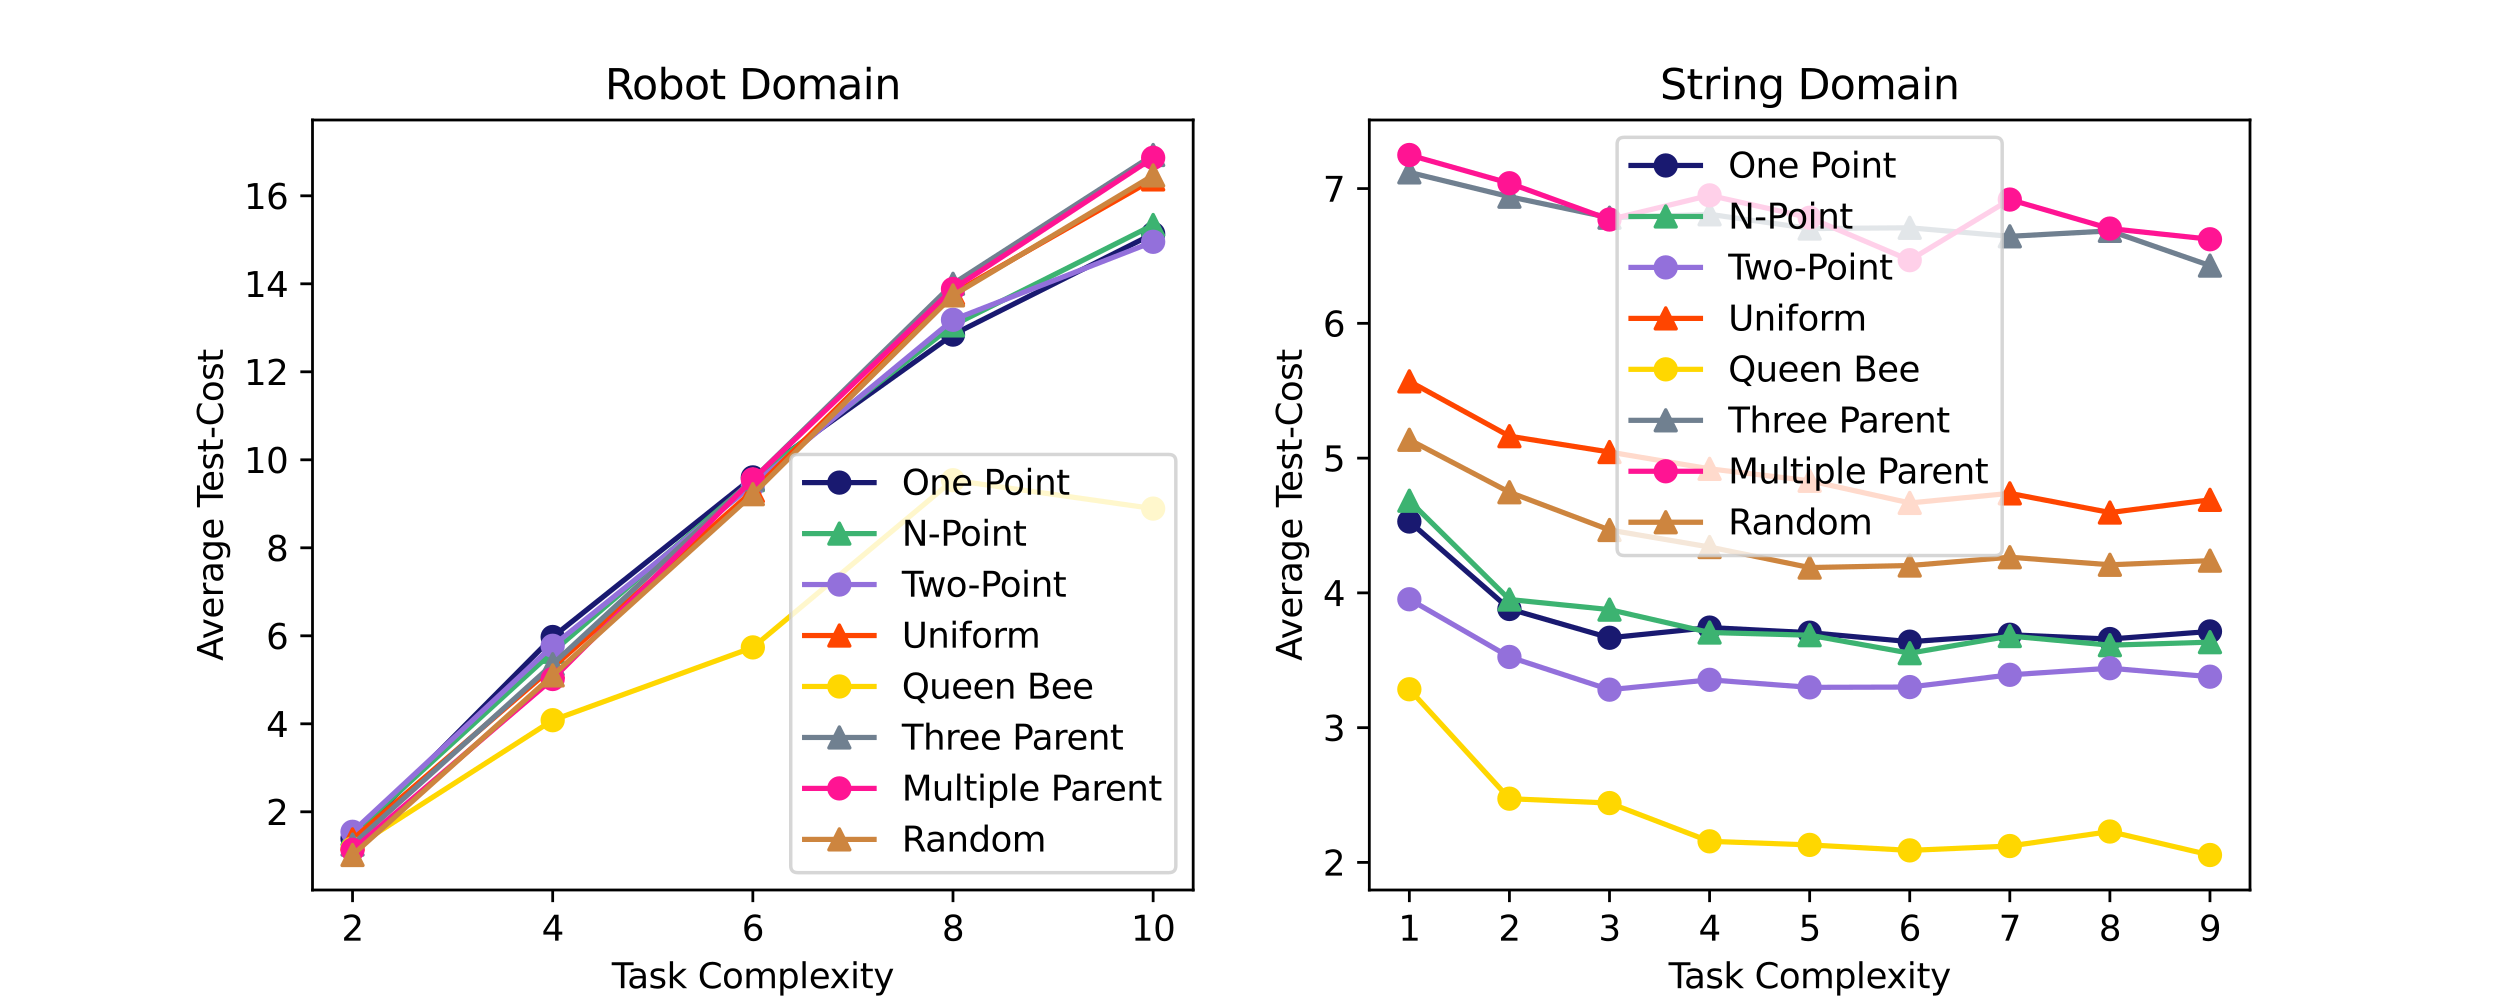 <?xml version="1.0" encoding="utf-8" standalone="no"?>
<!DOCTYPE svg PUBLIC "-//W3C//DTD SVG 1.1//EN"
  "http://www.w3.org/Graphics/SVG/1.1/DTD/svg11.dtd">
<svg xmlns:xlink="http://www.w3.org/1999/xlink" width="720pt" height="288pt" viewBox="0 0 720 288" xmlns="http://www.w3.org/2000/svg" version="1.1">
 <defs>
  <style type="text/css">*{stroke-linejoin: round; stroke-linecap: butt}</style>
 </defs>
 <g id="figure_1">
  <g id="patch_1">
   <path d="M 0 288 
L 720 288 
L 720 0 
L 0 0 
z
" style="fill: #ffffff"/>
  </g>
  <g id="axes_1">
   <g id="patch_2">
    <path d="M 90 256.32 
L 343.636 256.32 
L 343.636 34.56 
L 90 34.56 
z
" style="fill: #ffffff"/>
   </g>
   <g id="matplotlib.axis_1">
    <g id="xtick_1">
     <g id="line2d_1">
      <defs>
       <path id="m4811d499ac" d="M 0 0 
L 0 3.5 
" style="stroke: #000000; stroke-width: 0.8"/>
      </defs>
      <g>
       <use xlink:href="#m4811d499ac" x="101.529" y="256.32" style="stroke: #000000; stroke-width: 0.8"/>
      </g>
     </g>
     <g id="text_1">
      <!-- 2 -->
      <g transform="translate(98.348 270.918)scale(0.1 -0.1)">
       <defs>
        <path id="DejaVuSans-32" d="M 1228 531 
L 3431 531 
L 3431 0 
L 469 0 
L 469 531 
Q 828 903 1448 1529 
Q 2069 2156 2228 2338 
Q 2531 2678 2651 2914 
Q 2772 3150 2772 3378 
Q 2772 3750 2511 3984 
Q 2250 4219 1831 4219 
Q 1534 4219 1204 4116 
Q 875 4013 500 3803 
L 500 4441 
Q 881 4594 1212 4672 
Q 1544 4750 1819 4750 
Q 2544 4750 2975 4387 
Q 3406 4025 3406 3419 
Q 3406 3131 3298 2873 
Q 3191 2616 2906 2266 
Q 2828 2175 2409 1742 
Q 1991 1309 1228 531 
z
" transform="scale(0.016)"/>
       </defs>
       <use xlink:href="#DejaVuSans-32"/>
      </g>
     </g>
    </g>
    <g id="xtick_2">
     <g id="line2d_2">
      <g>
       <use xlink:href="#m4811d499ac" x="159.174" y="256.32" style="stroke: #000000; stroke-width: 0.8"/>
      </g>
     </g>
     <g id="text_2">
      <!-- 4 -->
      <g transform="translate(155.992 270.918)scale(0.1 -0.1)">
       <defs>
        <path id="DejaVuSans-34" d="M 2419 4116 
L 825 1625 
L 2419 1625 
L 2419 4116 
z
M 2253 4666 
L 3047 4666 
L 3047 1625 
L 3713 1625 
L 3713 1100 
L 3047 1100 
L 3047 0 
L 2419 0 
L 2419 1100 
L 313 1100 
L 313 1709 
L 2253 4666 
z
" transform="scale(0.016)"/>
       </defs>
       <use xlink:href="#DejaVuSans-34"/>
      </g>
     </g>
    </g>
    <g id="xtick_3">
     <g id="line2d_3">
      <g>
       <use xlink:href="#m4811d499ac" x="216.818" y="256.32" style="stroke: #000000; stroke-width: 0.8"/>
      </g>
     </g>
     <g id="text_3">
      <!-- 6 -->
      <g transform="translate(213.637 270.918)scale(0.1 -0.1)">
       <defs>
        <path id="DejaVuSans-36" d="M 2113 2584 
Q 1688 2584 1439 2293 
Q 1191 2003 1191 1497 
Q 1191 994 1439 701 
Q 1688 409 2113 409 
Q 2538 409 2786 701 
Q 3034 994 3034 1497 
Q 3034 2003 2786 2293 
Q 2538 2584 2113 2584 
z
M 3366 4563 
L 3366 3988 
Q 3128 4100 2886 4159 
Q 2644 4219 2406 4219 
Q 1781 4219 1451 3797 
Q 1122 3375 1075 2522 
Q 1259 2794 1537 2939 
Q 1816 3084 2150 3084 
Q 2853 3084 3261 2657 
Q 3669 2231 3669 1497 
Q 3669 778 3244 343 
Q 2819 -91 2113 -91 
Q 1303 -91 875 529 
Q 447 1150 447 2328 
Q 447 3434 972 4092 
Q 1497 4750 2381 4750 
Q 2619 4750 2861 4703 
Q 3103 4656 3366 4563 
z
" transform="scale(0.016)"/>
       </defs>
       <use xlink:href="#DejaVuSans-36"/>
      </g>
     </g>
    </g>
    <g id="xtick_4">
     <g id="line2d_4">
      <g>
       <use xlink:href="#m4811d499ac" x="274.463" y="256.32" style="stroke: #000000; stroke-width: 0.8"/>
      </g>
     </g>
     <g id="text_4">
      <!-- 8 -->
      <g transform="translate(271.282 270.918)scale(0.1 -0.1)">
       <defs>
        <path id="DejaVuSans-38" d="M 2034 2216 
Q 1584 2216 1326 1975 
Q 1069 1734 1069 1313 
Q 1069 891 1326 650 
Q 1584 409 2034 409 
Q 2484 409 2743 651 
Q 3003 894 3003 1313 
Q 3003 1734 2745 1975 
Q 2488 2216 2034 2216 
z
M 1403 2484 
Q 997 2584 770 2862 
Q 544 3141 544 3541 
Q 544 4100 942 4425 
Q 1341 4750 2034 4750 
Q 2731 4750 3128 4425 
Q 3525 4100 3525 3541 
Q 3525 3141 3298 2862 
Q 3072 2584 2669 2484 
Q 3125 2378 3379 2068 
Q 3634 1759 3634 1313 
Q 3634 634 3220 271 
Q 2806 -91 2034 -91 
Q 1263 -91 848 271 
Q 434 634 434 1313 
Q 434 1759 690 2068 
Q 947 2378 1403 2484 
z
M 1172 3481 
Q 1172 3119 1398 2916 
Q 1625 2713 2034 2713 
Q 2441 2713 2670 2916 
Q 2900 3119 2900 3481 
Q 2900 3844 2670 4047 
Q 2441 4250 2034 4250 
Q 1625 4250 1398 4047 
Q 1172 3844 1172 3481 
z
" transform="scale(0.016)"/>
       </defs>
       <use xlink:href="#DejaVuSans-38"/>
      </g>
     </g>
    </g>
    <g id="xtick_5">
     <g id="line2d_5">
      <g>
       <use xlink:href="#m4811d499ac" x="332.107" y="256.32" style="stroke: #000000; stroke-width: 0.8"/>
      </g>
     </g>
     <g id="text_5">
      <!-- 10 -->
      <g transform="translate(325.745 270.918)scale(0.1 -0.1)">
       <defs>
        <path id="DejaVuSans-31" d="M 794 531 
L 1825 531 
L 1825 4091 
L 703 3866 
L 703 4441 
L 1819 4666 
L 2450 4666 
L 2450 531 
L 3481 531 
L 3481 0 
L 794 0 
L 794 531 
z
" transform="scale(0.016)"/>
        <path id="DejaVuSans-30" d="M 2034 4250 
Q 1547 4250 1301 3770 
Q 1056 3291 1056 2328 
Q 1056 1369 1301 889 
Q 1547 409 2034 409 
Q 2525 409 2770 889 
Q 3016 1369 3016 2328 
Q 3016 3291 2770 3770 
Q 2525 4250 2034 4250 
z
M 2034 4750 
Q 2819 4750 3233 4129 
Q 3647 3509 3647 2328 
Q 3647 1150 3233 529 
Q 2819 -91 2034 -91 
Q 1250 -91 836 529 
Q 422 1150 422 2328 
Q 422 3509 836 4129 
Q 1250 4750 2034 4750 
z
" transform="scale(0.016)"/>
       </defs>
       <use xlink:href="#DejaVuSans-31"/>
       <use xlink:href="#DejaVuSans-30" x="63.623"/>
      </g>
     </g>
    </g>
    <g id="text_6">
     <!-- Task Complexity -->
     <g transform="translate(176.195 284.597)scale(0.1 -0.1)">
      <defs>
       <path id="DejaVuSans-54" d="M -19 4666 
L 3928 4666 
L 3928 4134 
L 2272 4134 
L 2272 0 
L 1638 0 
L 1638 4134 
L -19 4134 
L -19 4666 
z
" transform="scale(0.016)"/>
       <path id="DejaVuSans-61" d="M 2194 1759 
Q 1497 1759 1228 1600 
Q 959 1441 959 1056 
Q 959 750 1161 570 
Q 1363 391 1709 391 
Q 2188 391 2477 730 
Q 2766 1069 2766 1631 
L 2766 1759 
L 2194 1759 
z
M 3341 1997 
L 3341 0 
L 2766 0 
L 2766 531 
Q 2569 213 2275 61 
Q 1981 -91 1556 -91 
Q 1019 -91 701 211 
Q 384 513 384 1019 
Q 384 1609 779 1909 
Q 1175 2209 1959 2209 
L 2766 2209 
L 2766 2266 
Q 2766 2663 2505 2880 
Q 2244 3097 1772 3097 
Q 1472 3097 1187 3025 
Q 903 2953 641 2809 
L 641 3341 
Q 956 3463 1253 3523 
Q 1550 3584 1831 3584 
Q 2591 3584 2966 3190 
Q 3341 2797 3341 1997 
z
" transform="scale(0.016)"/>
       <path id="DejaVuSans-73" d="M 2834 3397 
L 2834 2853 
Q 2591 2978 2328 3040 
Q 2066 3103 1784 3103 
Q 1356 3103 1142 2972 
Q 928 2841 928 2578 
Q 928 2378 1081 2264 
Q 1234 2150 1697 2047 
L 1894 2003 
Q 2506 1872 2764 1633 
Q 3022 1394 3022 966 
Q 3022 478 2636 193 
Q 2250 -91 1575 -91 
Q 1294 -91 989 -36 
Q 684 19 347 128 
L 347 722 
Q 666 556 975 473 
Q 1284 391 1588 391 
Q 1994 391 2212 530 
Q 2431 669 2431 922 
Q 2431 1156 2273 1281 
Q 2116 1406 1581 1522 
L 1381 1569 
Q 847 1681 609 1914 
Q 372 2147 372 2553 
Q 372 3047 722 3315 
Q 1072 3584 1716 3584 
Q 2034 3584 2315 3537 
Q 2597 3491 2834 3397 
z
" transform="scale(0.016)"/>
       <path id="DejaVuSans-6b" d="M 581 4863 
L 1159 4863 
L 1159 1991 
L 2875 3500 
L 3609 3500 
L 1753 1863 
L 3688 0 
L 2938 0 
L 1159 1709 
L 1159 0 
L 581 0 
L 581 4863 
z
" transform="scale(0.016)"/>
       <path id="DejaVuSans-20" transform="scale(0.016)"/>
       <path id="DejaVuSans-43" d="M 4122 4306 
L 4122 3641 
Q 3803 3938 3442 4084 
Q 3081 4231 2675 4231 
Q 1875 4231 1450 3742 
Q 1025 3253 1025 2328 
Q 1025 1406 1450 917 
Q 1875 428 2675 428 
Q 3081 428 3442 575 
Q 3803 722 4122 1019 
L 4122 359 
Q 3791 134 3420 21 
Q 3050 -91 2638 -91 
Q 1578 -91 968 557 
Q 359 1206 359 2328 
Q 359 3453 968 4101 
Q 1578 4750 2638 4750 
Q 3056 4750 3426 4639 
Q 3797 4528 4122 4306 
z
" transform="scale(0.016)"/>
       <path id="DejaVuSans-6f" d="M 1959 3097 
Q 1497 3097 1228 2736 
Q 959 2375 959 1747 
Q 959 1119 1226 758 
Q 1494 397 1959 397 
Q 2419 397 2687 759 
Q 2956 1122 2956 1747 
Q 2956 2369 2687 2733 
Q 2419 3097 1959 3097 
z
M 1959 3584 
Q 2709 3584 3137 3096 
Q 3566 2609 3566 1747 
Q 3566 888 3137 398 
Q 2709 -91 1959 -91 
Q 1206 -91 779 398 
Q 353 888 353 1747 
Q 353 2609 779 3096 
Q 1206 3584 1959 3584 
z
" transform="scale(0.016)"/>
       <path id="DejaVuSans-6d" d="M 3328 2828 
Q 3544 3216 3844 3400 
Q 4144 3584 4550 3584 
Q 5097 3584 5394 3201 
Q 5691 2819 5691 2113 
L 5691 0 
L 5113 0 
L 5113 2094 
Q 5113 2597 4934 2840 
Q 4756 3084 4391 3084 
Q 3944 3084 3684 2787 
Q 3425 2491 3425 1978 
L 3425 0 
L 2847 0 
L 2847 2094 
Q 2847 2600 2669 2842 
Q 2491 3084 2119 3084 
Q 1678 3084 1418 2786 
Q 1159 2488 1159 1978 
L 1159 0 
L 581 0 
L 581 3500 
L 1159 3500 
L 1159 2956 
Q 1356 3278 1631 3431 
Q 1906 3584 2284 3584 
Q 2666 3584 2933 3390 
Q 3200 3197 3328 2828 
z
" transform="scale(0.016)"/>
       <path id="DejaVuSans-70" d="M 1159 525 
L 1159 -1331 
L 581 -1331 
L 581 3500 
L 1159 3500 
L 1159 2969 
Q 1341 3281 1617 3432 
Q 1894 3584 2278 3584 
Q 2916 3584 3314 3078 
Q 3713 2572 3713 1747 
Q 3713 922 3314 415 
Q 2916 -91 2278 -91 
Q 1894 -91 1617 61 
Q 1341 213 1159 525 
z
M 3116 1747 
Q 3116 2381 2855 2742 
Q 2594 3103 2138 3103 
Q 1681 3103 1420 2742 
Q 1159 2381 1159 1747 
Q 1159 1113 1420 752 
Q 1681 391 2138 391 
Q 2594 391 2855 752 
Q 3116 1113 3116 1747 
z
" transform="scale(0.016)"/>
       <path id="DejaVuSans-6c" d="M 603 4863 
L 1178 4863 
L 1178 0 
L 603 0 
L 603 4863 
z
" transform="scale(0.016)"/>
       <path id="DejaVuSans-65" d="M 3597 1894 
L 3597 1613 
L 953 1613 
Q 991 1019 1311 708 
Q 1631 397 2203 397 
Q 2534 397 2845 478 
Q 3156 559 3463 722 
L 3463 178 
Q 3153 47 2828 -22 
Q 2503 -91 2169 -91 
Q 1331 -91 842 396 
Q 353 884 353 1716 
Q 353 2575 817 3079 
Q 1281 3584 2069 3584 
Q 2775 3584 3186 3129 
Q 3597 2675 3597 1894 
z
M 3022 2063 
Q 3016 2534 2758 2815 
Q 2500 3097 2075 3097 
Q 1594 3097 1305 2825 
Q 1016 2553 972 2059 
L 3022 2063 
z
" transform="scale(0.016)"/>
       <path id="DejaVuSans-78" d="M 3513 3500 
L 2247 1797 
L 3578 0 
L 2900 0 
L 1881 1375 
L 863 0 
L 184 0 
L 1544 1831 
L 300 3500 
L 978 3500 
L 1906 2253 
L 2834 3500 
L 3513 3500 
z
" transform="scale(0.016)"/>
       <path id="DejaVuSans-69" d="M 603 3500 
L 1178 3500 
L 1178 0 
L 603 0 
L 603 3500 
z
M 603 4863 
L 1178 4863 
L 1178 4134 
L 603 4134 
L 603 4863 
z
" transform="scale(0.016)"/>
       <path id="DejaVuSans-74" d="M 1172 4494 
L 1172 3500 
L 2356 3500 
L 2356 3053 
L 1172 3053 
L 1172 1153 
Q 1172 725 1289 603 
Q 1406 481 1766 481 
L 2356 481 
L 2356 0 
L 1766 0 
Q 1100 0 847 248 
Q 594 497 594 1153 
L 594 3053 
L 172 3053 
L 172 3500 
L 594 3500 
L 594 4494 
L 1172 4494 
z
" transform="scale(0.016)"/>
       <path id="DejaVuSans-79" d="M 2059 -325 
Q 1816 -950 1584 -1140 
Q 1353 -1331 966 -1331 
L 506 -1331 
L 506 -850 
L 844 -850 
Q 1081 -850 1212 -737 
Q 1344 -625 1503 -206 
L 1606 56 
L 191 3500 
L 800 3500 
L 1894 763 
L 2988 3500 
L 3597 3500 
L 2059 -325 
z
" transform="scale(0.016)"/>
      </defs>
      <use xlink:href="#DejaVuSans-54"/>
      <use xlink:href="#DejaVuSans-61" x="44.584"/>
      <use xlink:href="#DejaVuSans-73" x="105.863"/>
      <use xlink:href="#DejaVuSans-6b" x="157.963"/>
      <use xlink:href="#DejaVuSans-20" x="215.873"/>
      <use xlink:href="#DejaVuSans-43" x="247.66"/>
      <use xlink:href="#DejaVuSans-6f" x="317.484"/>
      <use xlink:href="#DejaVuSans-6d" x="378.666"/>
      <use xlink:href="#DejaVuSans-70" x="476.078"/>
      <use xlink:href="#DejaVuSans-6c" x="539.555"/>
      <use xlink:href="#DejaVuSans-65" x="567.338"/>
      <use xlink:href="#DejaVuSans-78" x="627.111"/>
      <use xlink:href="#DejaVuSans-69" x="686.291"/>
      <use xlink:href="#DejaVuSans-74" x="714.074"/>
      <use xlink:href="#DejaVuSans-79" x="753.283"/>
     </g>
    </g>
   </g>
   <g id="matplotlib.axis_2">
    <g id="ytick_1">
     <g id="line2d_6">
      <defs>
       <path id="m4e1075d613" d="M 0 0 
L -3.5 0 
" style="stroke: #000000; stroke-width: 0.8"/>
      </defs>
      <g>
       <use xlink:href="#m4e1075d613" x="90" y="233.798" style="stroke: #000000; stroke-width: 0.8"/>
      </g>
     </g>
     <g id="text_7">
      <!-- 2 -->
      <g transform="translate(76.638 237.598)scale(0.1 -0.1)">
       <use xlink:href="#DejaVuSans-32"/>
      </g>
     </g>
    </g>
    <g id="ytick_2">
     <g id="line2d_7">
      <g>
       <use xlink:href="#m4e1075d613" x="90" y="208.454" style="stroke: #000000; stroke-width: 0.8"/>
      </g>
     </g>
     <g id="text_8">
      <!-- 4 -->
      <g transform="translate(76.638 212.254)scale(0.1 -0.1)">
       <use xlink:href="#DejaVuSans-34"/>
      </g>
     </g>
    </g>
    <g id="ytick_3">
     <g id="line2d_8">
      <g>
       <use xlink:href="#m4e1075d613" x="90" y="183.11" style="stroke: #000000; stroke-width: 0.8"/>
      </g>
     </g>
     <g id="text_9">
      <!-- 6 -->
      <g transform="translate(76.638 186.91)scale(0.1 -0.1)">
       <use xlink:href="#DejaVuSans-36"/>
      </g>
     </g>
    </g>
    <g id="ytick_4">
     <g id="line2d_9">
      <g>
       <use xlink:href="#m4e1075d613" x="90" y="157.766" style="stroke: #000000; stroke-width: 0.8"/>
      </g>
     </g>
     <g id="text_10">
      <!-- 8 -->
      <g transform="translate(76.638 161.566)scale(0.1 -0.1)">
       <use xlink:href="#DejaVuSans-38"/>
      </g>
     </g>
    </g>
    <g id="ytick_5">
     <g id="line2d_10">
      <g>
       <use xlink:href="#m4e1075d613" x="90" y="132.422" style="stroke: #000000; stroke-width: 0.8"/>
      </g>
     </g>
     <g id="text_11">
      <!-- 10 -->
      <g transform="translate(70.275 136.222)scale(0.1 -0.1)">
       <use xlink:href="#DejaVuSans-31"/>
       <use xlink:href="#DejaVuSans-30" x="63.623"/>
      </g>
     </g>
    </g>
    <g id="ytick_6">
     <g id="line2d_11">
      <g>
       <use xlink:href="#m4e1075d613" x="90" y="107.078" style="stroke: #000000; stroke-width: 0.8"/>
      </g>
     </g>
     <g id="text_12">
      <!-- 12 -->
      <g transform="translate(70.275 110.878)scale(0.1 -0.1)">
       <use xlink:href="#DejaVuSans-31"/>
       <use xlink:href="#DejaVuSans-32" x="63.623"/>
      </g>
     </g>
    </g>
    <g id="ytick_7">
     <g id="line2d_12">
      <g>
       <use xlink:href="#m4e1075d613" x="90" y="81.734" style="stroke: #000000; stroke-width: 0.8"/>
      </g>
     </g>
     <g id="text_13">
      <!-- 14 -->
      <g transform="translate(70.275 85.534)scale(0.1 -0.1)">
       <use xlink:href="#DejaVuSans-31"/>
       <use xlink:href="#DejaVuSans-34" x="63.623"/>
      </g>
     </g>
    </g>
    <g id="ytick_8">
     <g id="line2d_13">
      <g>
       <use xlink:href="#m4e1075d613" x="90" y="56.39" style="stroke: #000000; stroke-width: 0.8"/>
      </g>
     </g>
     <g id="text_14">
      <!-- 16 -->
      <g transform="translate(70.275 60.19)scale(0.1 -0.1)">
       <use xlink:href="#DejaVuSans-31"/>
       <use xlink:href="#DejaVuSans-36" x="63.623"/>
      </g>
     </g>
    </g>
    <g id="text_15">
     <!-- Average Test-Cost -->
     <g transform="translate(64.195 190.327)rotate(-90)scale(0.1 -0.1)">
      <defs>
       <path id="DejaVuSans-41" d="M 2188 4044 
L 1331 1722 
L 3047 1722 
L 2188 4044 
z
M 1831 4666 
L 2547 4666 
L 4325 0 
L 3669 0 
L 3244 1197 
L 1141 1197 
L 716 0 
L 50 0 
L 1831 4666 
z
" transform="scale(0.016)"/>
       <path id="DejaVuSans-76" d="M 191 3500 
L 800 3500 
L 1894 563 
L 2988 3500 
L 3597 3500 
L 2284 0 
L 1503 0 
L 191 3500 
z
" transform="scale(0.016)"/>
       <path id="DejaVuSans-72" d="M 2631 2963 
Q 2534 3019 2420 3045 
Q 2306 3072 2169 3072 
Q 1681 3072 1420 2755 
Q 1159 2438 1159 1844 
L 1159 0 
L 581 0 
L 581 3500 
L 1159 3500 
L 1159 2956 
Q 1341 3275 1631 3429 
Q 1922 3584 2338 3584 
Q 2397 3584 2469 3576 
Q 2541 3569 2628 3553 
L 2631 2963 
z
" transform="scale(0.016)"/>
       <path id="DejaVuSans-67" d="M 2906 1791 
Q 2906 2416 2648 2759 
Q 2391 3103 1925 3103 
Q 1463 3103 1205 2759 
Q 947 2416 947 1791 
Q 947 1169 1205 825 
Q 1463 481 1925 481 
Q 2391 481 2648 825 
Q 2906 1169 2906 1791 
z
M 3481 434 
Q 3481 -459 3084 -895 
Q 2688 -1331 1869 -1331 
Q 1566 -1331 1297 -1286 
Q 1028 -1241 775 -1147 
L 775 -588 
Q 1028 -725 1275 -790 
Q 1522 -856 1778 -856 
Q 2344 -856 2625 -561 
Q 2906 -266 2906 331 
L 2906 616 
Q 2728 306 2450 153 
Q 2172 0 1784 0 
Q 1141 0 747 490 
Q 353 981 353 1791 
Q 353 2603 747 3093 
Q 1141 3584 1784 3584 
Q 2172 3584 2450 3431 
Q 2728 3278 2906 2969 
L 2906 3500 
L 3481 3500 
L 3481 434 
z
" transform="scale(0.016)"/>
       <path id="DejaVuSans-2d" d="M 313 2009 
L 1997 2009 
L 1997 1497 
L 313 1497 
L 313 2009 
z
" transform="scale(0.016)"/>
      </defs>
      <use xlink:href="#DejaVuSans-41"/>
      <use xlink:href="#DejaVuSans-76" x="62.533"/>
      <use xlink:href="#DejaVuSans-65" x="121.713"/>
      <use xlink:href="#DejaVuSans-72" x="183.236"/>
      <use xlink:href="#DejaVuSans-61" x="224.35"/>
      <use xlink:href="#DejaVuSans-67" x="285.629"/>
      <use xlink:href="#DejaVuSans-65" x="349.105"/>
      <use xlink:href="#DejaVuSans-20" x="410.629"/>
      <use xlink:href="#DejaVuSans-54" x="442.416"/>
      <use xlink:href="#DejaVuSans-65" x="486.5"/>
      <use xlink:href="#DejaVuSans-73" x="548.023"/>
      <use xlink:href="#DejaVuSans-74" x="600.123"/>
      <use xlink:href="#DejaVuSans-2d" x="639.332"/>
      <use xlink:href="#DejaVuSans-43" x="675.416"/>
      <use xlink:href="#DejaVuSans-6f" x="745.24"/>
      <use xlink:href="#DejaVuSans-73" x="806.422"/>
      <use xlink:href="#DejaVuSans-74" x="858.521"/>
     </g>
    </g>
   </g>
   <g id="line2d_14">
    <path d="M 101.529 241.517 
L 159.174 183.456 
L 216.818 137.491 
L 274.463 96.365 
L 332.107 67.334 
" clip-path="url(#p6ce2f1f0a1)" style="fill: none; stroke: #191970; stroke-width: 1.5; stroke-linecap: square"/>
    <defs>
     <path id="maa4d645fab" d="M 0 3 
C 0.796 3 1.559 2.684 2.121 2.121 
C 2.684 1.559 3 0.796 3 0 
C 3 -0.796 2.684 -1.559 2.121 -2.121 
C 1.559 -2.684 0.796 -3 0 -3 
C -0.796 -3 -1.559 -2.684 -2.121 -2.121 
C -2.684 -1.559 -3 -0.796 -3 0 
C -3 0.796 -2.684 1.559 -2.121 2.121 
C -1.559 2.684 -0.796 3 0 3 
z
" style="stroke: #191970"/>
    </defs>
    <g clip-path="url(#p6ce2f1f0a1)">
     <use xlink:href="#maa4d645fab" x="101.529" y="241.517" style="fill: #191970; stroke: #191970"/>
     <use xlink:href="#maa4d645fab" x="159.174" y="183.456" style="fill: #191970; stroke: #191970"/>
     <use xlink:href="#maa4d645fab" x="216.818" y="137.491" style="fill: #191970; stroke: #191970"/>
     <use xlink:href="#maa4d645fab" x="274.463" y="96.365" style="fill: #191970; stroke: #191970"/>
     <use xlink:href="#maa4d645fab" x="332.107" y="67.334" style="fill: #191970; stroke: #191970"/>
    </g>
   </g>
   <g id="line2d_15">
    <path d="M 101.529 240.25 
L 159.174 187.718 
L 216.818 138.298 
L 274.463 93.715 
L 332.107 64.8 
" clip-path="url(#p6ce2f1f0a1)" style="fill: none; stroke: #3cb371; stroke-width: 1.5; stroke-linecap: square"/>
    <defs>
     <path id="m960ba6d694" d="M 0 -3 
L -3 3 
L 3 3 
z
" style="stroke: #3cb371; stroke-linejoin: miter"/>
    </defs>
    <g clip-path="url(#p6ce2f1f0a1)">
     <use xlink:href="#m960ba6d694" x="101.529" y="240.25" style="fill: #3cb371; stroke: #3cb371; stroke-linejoin: miter"/>
     <use xlink:href="#m960ba6d694" x="159.174" y="187.718" style="fill: #3cb371; stroke: #3cb371; stroke-linejoin: miter"/>
     <use xlink:href="#m960ba6d694" x="216.818" y="138.298" style="fill: #3cb371; stroke: #3cb371; stroke-linejoin: miter"/>
     <use xlink:href="#m960ba6d694" x="274.463" y="93.715" style="fill: #3cb371; stroke: #3cb371; stroke-linejoin: miter"/>
     <use xlink:href="#m960ba6d694" x="332.107" y="64.8" style="fill: #3cb371; stroke: #3cb371; stroke-linejoin: miter"/>
    </g>
   </g>
   <g id="line2d_16">
    <path d="M 101.529 239.558 
L 159.174 185.99 
L 216.818 139.68 
L 274.463 92.102 
L 332.107 69.638 
" clip-path="url(#p6ce2f1f0a1)" style="fill: none; stroke: #9370db; stroke-width: 1.5; stroke-linecap: square"/>
    <defs>
     <path id="m9730da2b5d" d="M 0 3 
C 0.796 3 1.559 2.684 2.121 2.121 
C 2.684 1.559 3 0.796 3 0 
C 3 -0.796 2.684 -1.559 2.121 -2.121 
C 1.559 -2.684 0.796 -3 0 -3 
C -0.796 -3 -1.559 -2.684 -2.121 -2.121 
C -2.684 -1.559 -3 -0.796 -3 0 
C -3 0.796 -2.684 1.559 -2.121 2.121 
C -1.559 2.684 -0.796 3 0 3 
z
" style="stroke: #9370db"/>
    </defs>
    <g clip-path="url(#p6ce2f1f0a1)">
     <use xlink:href="#m9730da2b5d" x="101.529" y="239.558" style="fill: #9370db; stroke: #9370db"/>
     <use xlink:href="#m9730da2b5d" x="159.174" y="185.99" style="fill: #9370db; stroke: #9370db"/>
     <use xlink:href="#m9730da2b5d" x="216.818" y="139.68" style="fill: #9370db; stroke: #9370db"/>
     <use xlink:href="#m9730da2b5d" x="274.463" y="92.102" style="fill: #9370db; stroke: #9370db"/>
     <use xlink:href="#m9730da2b5d" x="332.107" y="69.638" style="fill: #9370db; stroke: #9370db"/>
    </g>
   </g>
   <g id="line2d_17">
    <path d="M 101.529 241.747 
L 159.174 192.211 
L 216.818 141.408 
L 274.463 84.499 
L 332.107 51.667 
" clip-path="url(#p6ce2f1f0a1)" style="fill: none; stroke: #ff4500; stroke-width: 1.5; stroke-linecap: square"/>
    <defs>
     <path id="m5d2094c336" d="M 0 -3 
L -3 3 
L 3 3 
z
" style="stroke: #ff4500; stroke-linejoin: miter"/>
    </defs>
    <g clip-path="url(#p6ce2f1f0a1)">
     <use xlink:href="#m5d2094c336" x="101.529" y="241.747" style="fill: #ff4500; stroke: #ff4500; stroke-linejoin: miter"/>
     <use xlink:href="#m5d2094c336" x="159.174" y="192.211" style="fill: #ff4500; stroke: #ff4500; stroke-linejoin: miter"/>
     <use xlink:href="#m5d2094c336" x="216.818" y="141.408" style="fill: #ff4500; stroke: #ff4500; stroke-linejoin: miter"/>
     <use xlink:href="#m5d2094c336" x="274.463" y="84.499" style="fill: #ff4500; stroke: #ff4500; stroke-linejoin: miter"/>
     <use xlink:href="#m5d2094c336" x="332.107" y="51.667" style="fill: #ff4500; stroke: #ff4500; stroke-linejoin: miter"/>
    </g>
   </g>
   <g id="line2d_18">
    <path d="M 101.529 244.397 
L 159.174 207.418 
L 216.818 186.451 
L 274.463 138.298 
L 332.107 146.477 
" clip-path="url(#p6ce2f1f0a1)" style="fill: none; stroke: #ffd700; stroke-width: 1.5; stroke-linecap: square"/>
    <defs>
     <path id="ma880cb6186" d="M 0 3 
C 0.796 3 1.559 2.684 2.121 2.121 
C 2.684 1.559 3 0.796 3 0 
C 3 -0.796 2.684 -1.559 2.121 -2.121 
C 1.559 -2.684 0.796 -3 0 -3 
C -0.796 -3 -1.559 -2.684 -2.121 -2.121 
C -2.684 -1.559 -3 -0.796 -3 0 
C -3 0.796 -2.684 1.559 -2.121 2.121 
C -1.559 2.684 -0.796 3 0 3 
z
" style="stroke: #ffd700"/>
    </defs>
    <g clip-path="url(#p6ce2f1f0a1)">
     <use xlink:href="#ma880cb6186" x="101.529" y="244.397" style="fill: #ffd700; stroke: #ffd700"/>
     <use xlink:href="#ma880cb6186" x="159.174" y="207.418" style="fill: #ffd700; stroke: #ffd700"/>
     <use xlink:href="#ma880cb6186" x="216.818" y="186.451" style="fill: #ffd700; stroke: #ffd700"/>
     <use xlink:href="#ma880cb6186" x="274.463" y="138.298" style="fill: #ffd700; stroke: #ffd700"/>
     <use xlink:href="#ma880cb6186" x="332.107" y="146.477" style="fill: #ffd700; stroke: #ffd700"/>
    </g>
   </g>
   <g id="line2d_19">
    <path d="M 101.529 243.245 
L 159.174 191.29 
L 216.818 138.067 
L 274.463 81.734 
L 332.107 44.64 
" clip-path="url(#p6ce2f1f0a1)" style="fill: none; stroke: #708090; stroke-width: 1.5; stroke-linecap: square"/>
    <defs>
     <path id="mb0ab73669b" d="M 0 -3 
L -3 3 
L 3 3 
z
" style="stroke: #708090; stroke-linejoin: miter"/>
    </defs>
    <g clip-path="url(#p6ce2f1f0a1)">
     <use xlink:href="#mb0ab73669b" x="101.529" y="243.245" style="fill: #708090; stroke: #708090; stroke-linejoin: miter"/>
     <use xlink:href="#mb0ab73669b" x="159.174" y="191.29" style="fill: #708090; stroke: #708090; stroke-linejoin: miter"/>
     <use xlink:href="#mb0ab73669b" x="216.818" y="138.067" style="fill: #708090; stroke: #708090; stroke-linejoin: miter"/>
     <use xlink:href="#mb0ab73669b" x="274.463" y="81.734" style="fill: #708090; stroke: #708090; stroke-linejoin: miter"/>
     <use xlink:href="#mb0ab73669b" x="332.107" y="44.64" style="fill: #708090; stroke: #708090; stroke-linejoin: miter"/>
    </g>
   </g>
   <g id="line2d_20">
    <path d="M 101.529 244.742 
L 159.174 195.552 
L 216.818 138.067 
L 274.463 83.232 
L 332.107 45.446 
" clip-path="url(#p6ce2f1f0a1)" style="fill: none; stroke: #ff1493; stroke-width: 1.5; stroke-linecap: square"/>
    <defs>
     <path id="md89fa9f4c0" d="M 0 3 
C 0.796 3 1.559 2.684 2.121 2.121 
C 2.684 1.559 3 0.796 3 0 
C 3 -0.796 2.684 -1.559 2.121 -2.121 
C 1.559 -2.684 0.796 -3 0 -3 
C -0.796 -3 -1.559 -2.684 -2.121 -2.121 
C -2.684 -1.559 -3 -0.796 -3 0 
C -3 0.796 -2.684 1.559 -2.121 2.121 
C -1.559 2.684 -0.796 3 0 3 
z
" style="stroke: #ff1493"/>
    </defs>
    <g clip-path="url(#p6ce2f1f0a1)">
     <use xlink:href="#md89fa9f4c0" x="101.529" y="244.742" style="fill: #ff1493; stroke: #ff1493"/>
     <use xlink:href="#md89fa9f4c0" x="159.174" y="195.552" style="fill: #ff1493; stroke: #ff1493"/>
     <use xlink:href="#md89fa9f4c0" x="216.818" y="138.067" style="fill: #ff1493; stroke: #ff1493"/>
     <use xlink:href="#md89fa9f4c0" x="274.463" y="83.232" style="fill: #ff1493; stroke: #ff1493"/>
     <use xlink:href="#md89fa9f4c0" x="332.107" y="45.446" style="fill: #ff1493; stroke: #ff1493"/>
    </g>
   </g>
   <g id="line2d_21">
    <path d="M 101.529 246.24 
L 159.174 194.515 
L 216.818 142.33 
L 274.463 85.075 
L 332.107 50.515 
" clip-path="url(#p6ce2f1f0a1)" style="fill: none; stroke: #cd853f; stroke-width: 1.5; stroke-linecap: square"/>
    <defs>
     <path id="m864782e367" d="M 0 -3 
L -3 3 
L 3 3 
z
" style="stroke: #cd853f; stroke-linejoin: miter"/>
    </defs>
    <g clip-path="url(#p6ce2f1f0a1)">
     <use xlink:href="#m864782e367" x="101.529" y="246.24" style="fill: #cd853f; stroke: #cd853f; stroke-linejoin: miter"/>
     <use xlink:href="#m864782e367" x="159.174" y="194.515" style="fill: #cd853f; stroke: #cd853f; stroke-linejoin: miter"/>
     <use xlink:href="#m864782e367" x="216.818" y="142.33" style="fill: #cd853f; stroke: #cd853f; stroke-linejoin: miter"/>
     <use xlink:href="#m864782e367" x="274.463" y="85.075" style="fill: #cd853f; stroke: #cd853f; stroke-linejoin: miter"/>
     <use xlink:href="#m864782e367" x="332.107" y="50.515" style="fill: #cd853f; stroke: #cd853f; stroke-linejoin: miter"/>
    </g>
   </g>
   <g id="patch_3">
    <path d="M 90 256.32 
L 90 34.56 
" style="fill: none; stroke: #000000; stroke-width: 0.8; stroke-linejoin: miter; stroke-linecap: square"/>
   </g>
   <g id="patch_4">
    <path d="M 343.636 256.32 
L 343.636 34.56 
" style="fill: none; stroke: #000000; stroke-width: 0.8; stroke-linejoin: miter; stroke-linecap: square"/>
   </g>
   <g id="patch_5">
    <path d="M 90 256.32 
L 343.636 256.32 
" style="fill: none; stroke: #000000; stroke-width: 0.8; stroke-linejoin: miter; stroke-linecap: square"/>
   </g>
   <g id="patch_6">
    <path d="M 90 34.56 
L 343.636 34.56 
" style="fill: none; stroke: #000000; stroke-width: 0.8; stroke-linejoin: miter; stroke-linecap: square"/>
   </g>
   <g id="text_16">
    <!-- Robot Domain -->
    <g transform="translate(174.227 28.56)scale(0.12 -0.12)">
     <defs>
      <path id="DejaVuSans-52" d="M 2841 2188 
Q 3044 2119 3236 1894 
Q 3428 1669 3622 1275 
L 4263 0 
L 3584 0 
L 2988 1197 
Q 2756 1666 2539 1819 
Q 2322 1972 1947 1972 
L 1259 1972 
L 1259 0 
L 628 0 
L 628 4666 
L 2053 4666 
Q 2853 4666 3247 4331 
Q 3641 3997 3641 3322 
Q 3641 2881 3436 2590 
Q 3231 2300 2841 2188 
z
M 1259 4147 
L 1259 2491 
L 2053 2491 
Q 2509 2491 2742 2702 
Q 2975 2913 2975 3322 
Q 2975 3731 2742 3939 
Q 2509 4147 2053 4147 
L 1259 4147 
z
" transform="scale(0.016)"/>
      <path id="DejaVuSans-62" d="M 3116 1747 
Q 3116 2381 2855 2742 
Q 2594 3103 2138 3103 
Q 1681 3103 1420 2742 
Q 1159 2381 1159 1747 
Q 1159 1113 1420 752 
Q 1681 391 2138 391 
Q 2594 391 2855 752 
Q 3116 1113 3116 1747 
z
M 1159 2969 
Q 1341 3281 1617 3432 
Q 1894 3584 2278 3584 
Q 2916 3584 3314 3078 
Q 3713 2572 3713 1747 
Q 3713 922 3314 415 
Q 2916 -91 2278 -91 
Q 1894 -91 1617 61 
Q 1341 213 1159 525 
L 1159 0 
L 581 0 
L 581 4863 
L 1159 4863 
L 1159 2969 
z
" transform="scale(0.016)"/>
      <path id="DejaVuSans-44" d="M 1259 4147 
L 1259 519 
L 2022 519 
Q 2988 519 3436 956 
Q 3884 1394 3884 2338 
Q 3884 3275 3436 3711 
Q 2988 4147 2022 4147 
L 1259 4147 
z
M 628 4666 
L 1925 4666 
Q 3281 4666 3915 4102 
Q 4550 3538 4550 2338 
Q 4550 1131 3912 565 
Q 3275 0 1925 0 
L 628 0 
L 628 4666 
z
" transform="scale(0.016)"/>
      <path id="DejaVuSans-6e" d="M 3513 2113 
L 3513 0 
L 2938 0 
L 2938 2094 
Q 2938 2591 2744 2837 
Q 2550 3084 2163 3084 
Q 1697 3084 1428 2787 
Q 1159 2491 1159 1978 
L 1159 0 
L 581 0 
L 581 3500 
L 1159 3500 
L 1159 2956 
Q 1366 3272 1645 3428 
Q 1925 3584 2291 3584 
Q 2894 3584 3203 3211 
Q 3513 2838 3513 2113 
z
" transform="scale(0.016)"/>
     </defs>
     <use xlink:href="#DejaVuSans-52"/>
     <use xlink:href="#DejaVuSans-6f" x="64.982"/>
     <use xlink:href="#DejaVuSans-62" x="126.164"/>
     <use xlink:href="#DejaVuSans-6f" x="189.641"/>
     <use xlink:href="#DejaVuSans-74" x="250.822"/>
     <use xlink:href="#DejaVuSans-20" x="290.031"/>
     <use xlink:href="#DejaVuSans-44" x="321.818"/>
     <use xlink:href="#DejaVuSans-6f" x="398.82"/>
     <use xlink:href="#DejaVuSans-6d" x="460.002"/>
     <use xlink:href="#DejaVuSans-61" x="557.414"/>
     <use xlink:href="#DejaVuSans-69" x="618.693"/>
     <use xlink:href="#DejaVuSans-6e" x="646.477"/>
    </g>
   </g>
   <g id="legend_1">
    <g id="patch_7">
     <path d="M 229.732 251.32 
L 336.636 251.32 
Q 338.636 251.32 338.636 249.32 
L 338.636 132.895 
Q 338.636 130.895 336.636 130.895 
L 229.732 130.895 
Q 227.732 130.895 227.732 132.895 
L 227.732 249.32 
Q 227.732 251.32 229.732 251.32 
z
" style="fill: #ffffff; opacity: 0.8; stroke: #cccccc; stroke-linejoin: miter"/>
    </g>
    <g id="line2d_22">
     <path d="M 231.732 138.993 
L 241.732 138.993 
L 251.732 138.993 
" style="fill: none; stroke: #191970; stroke-width: 1.5; stroke-linecap: square"/>
     <g>
      <use xlink:href="#maa4d645fab" x="241.732" y="138.993" style="fill: #191970; stroke: #191970"/>
     </g>
    </g>
    <g id="text_17">
     <!-- One Point -->
     <g transform="translate(259.732 142.493)scale(0.1 -0.1)">
      <defs>
       <path id="DejaVuSans-4f" d="M 2522 4238 
Q 1834 4238 1429 3725 
Q 1025 3213 1025 2328 
Q 1025 1447 1429 934 
Q 1834 422 2522 422 
Q 3209 422 3611 934 
Q 4013 1447 4013 2328 
Q 4013 3213 3611 3725 
Q 3209 4238 2522 4238 
z
M 2522 4750 
Q 3503 4750 4090 4092 
Q 4678 3434 4678 2328 
Q 4678 1225 4090 567 
Q 3503 -91 2522 -91 
Q 1538 -91 948 565 
Q 359 1222 359 2328 
Q 359 3434 948 4092 
Q 1538 4750 2522 4750 
z
" transform="scale(0.016)"/>
       <path id="DejaVuSans-50" d="M 1259 4147 
L 1259 2394 
L 2053 2394 
Q 2494 2394 2734 2622 
Q 2975 2850 2975 3272 
Q 2975 3691 2734 3919 
Q 2494 4147 2053 4147 
L 1259 4147 
z
M 628 4666 
L 2053 4666 
Q 2838 4666 3239 4311 
Q 3641 3956 3641 3272 
Q 3641 2581 3239 2228 
Q 2838 1875 2053 1875 
L 1259 1875 
L 1259 0 
L 628 0 
L 628 4666 
z
" transform="scale(0.016)"/>
      </defs>
      <use xlink:href="#DejaVuSans-4f"/>
      <use xlink:href="#DejaVuSans-6e" x="78.711"/>
      <use xlink:href="#DejaVuSans-65" x="142.09"/>
      <use xlink:href="#DejaVuSans-20" x="203.613"/>
      <use xlink:href="#DejaVuSans-50" x="235.4"/>
      <use xlink:href="#DejaVuSans-6f" x="292.078"/>
      <use xlink:href="#DejaVuSans-69" x="353.26"/>
      <use xlink:href="#DejaVuSans-6e" x="381.043"/>
      <use xlink:href="#DejaVuSans-74" x="444.422"/>
     </g>
    </g>
    <g id="line2d_23">
     <path d="M 231.732 153.672 
L 241.732 153.672 
L 251.732 153.672 
" style="fill: none; stroke: #3cb371; stroke-width: 1.5; stroke-linecap: square"/>
     <g>
      <use xlink:href="#m960ba6d694" x="241.732" y="153.672" style="fill: #3cb371; stroke: #3cb371; stroke-linejoin: miter"/>
     </g>
    </g>
    <g id="text_18">
     <!-- N-Point -->
     <g transform="translate(259.732 157.172)scale(0.1 -0.1)">
      <defs>
       <path id="DejaVuSans-4e" d="M 628 4666 
L 1478 4666 
L 3547 763 
L 3547 4666 
L 4159 4666 
L 4159 0 
L 3309 0 
L 1241 3903 
L 1241 0 
L 628 0 
L 628 4666 
z
" transform="scale(0.016)"/>
      </defs>
      <use xlink:href="#DejaVuSans-4e"/>
      <use xlink:href="#DejaVuSans-2d" x="74.805"/>
      <use xlink:href="#DejaVuSans-50" x="110.889"/>
      <use xlink:href="#DejaVuSans-6f" x="167.566"/>
      <use xlink:href="#DejaVuSans-69" x="228.748"/>
      <use xlink:href="#DejaVuSans-6e" x="256.531"/>
      <use xlink:href="#DejaVuSans-74" x="319.91"/>
     </g>
    </g>
    <g id="line2d_24">
     <path d="M 231.732 168.35 
L 241.732 168.35 
L 251.732 168.35 
" style="fill: none; stroke: #9370db; stroke-width: 1.5; stroke-linecap: square"/>
     <g>
      <use xlink:href="#m9730da2b5d" x="241.732" y="168.35" style="fill: #9370db; stroke: #9370db"/>
     </g>
    </g>
    <g id="text_19">
     <!-- Two-Point -->
     <g transform="translate(259.732 171.85)scale(0.1 -0.1)">
      <defs>
       <path id="DejaVuSans-77" d="M 269 3500 
L 844 3500 
L 1563 769 
L 2278 3500 
L 2956 3500 
L 3675 769 
L 4391 3500 
L 4966 3500 
L 4050 0 
L 3372 0 
L 2619 2869 
L 1863 0 
L 1184 0 
L 269 3500 
z
" transform="scale(0.016)"/>
      </defs>
      <use xlink:href="#DejaVuSans-54"/>
      <use xlink:href="#DejaVuSans-77" x="44.584"/>
      <use xlink:href="#DejaVuSans-6f" x="126.371"/>
      <use xlink:href="#DejaVuSans-2d" x="189.428"/>
      <use xlink:href="#DejaVuSans-50" x="225.512"/>
      <use xlink:href="#DejaVuSans-6f" x="282.189"/>
      <use xlink:href="#DejaVuSans-69" x="343.371"/>
      <use xlink:href="#DejaVuSans-6e" x="371.154"/>
      <use xlink:href="#DejaVuSans-74" x="434.533"/>
     </g>
    </g>
    <g id="line2d_25">
     <path d="M 231.732 183.028 
L 241.732 183.028 
L 251.732 183.028 
" style="fill: none; stroke: #ff4500; stroke-width: 1.5; stroke-linecap: square"/>
     <g>
      <use xlink:href="#m5d2094c336" x="241.732" y="183.028" style="fill: #ff4500; stroke: #ff4500; stroke-linejoin: miter"/>
     </g>
    </g>
    <g id="text_20">
     <!-- Uniform -->
     <g transform="translate(259.732 186.528)scale(0.1 -0.1)">
      <defs>
       <path id="DejaVuSans-55" d="M 556 4666 
L 1191 4666 
L 1191 1831 
Q 1191 1081 1462 751 
Q 1734 422 2344 422 
Q 2950 422 3222 751 
Q 3494 1081 3494 1831 
L 3494 4666 
L 4128 4666 
L 4128 1753 
Q 4128 841 3676 375 
Q 3225 -91 2344 -91 
Q 1459 -91 1007 375 
Q 556 841 556 1753 
L 556 4666 
z
" transform="scale(0.016)"/>
       <path id="DejaVuSans-66" d="M 2375 4863 
L 2375 4384 
L 1825 4384 
Q 1516 4384 1395 4259 
Q 1275 4134 1275 3809 
L 1275 3500 
L 2222 3500 
L 2222 3053 
L 1275 3053 
L 1275 0 
L 697 0 
L 697 3053 
L 147 3053 
L 147 3500 
L 697 3500 
L 697 3744 
Q 697 4328 969 4595 
Q 1241 4863 1831 4863 
L 2375 4863 
z
" transform="scale(0.016)"/>
      </defs>
      <use xlink:href="#DejaVuSans-55"/>
      <use xlink:href="#DejaVuSans-6e" x="73.193"/>
      <use xlink:href="#DejaVuSans-69" x="136.572"/>
      <use xlink:href="#DejaVuSans-66" x="164.355"/>
      <use xlink:href="#DejaVuSans-6f" x="199.561"/>
      <use xlink:href="#DejaVuSans-72" x="260.742"/>
      <use xlink:href="#DejaVuSans-6d" x="300.105"/>
     </g>
    </g>
    <g id="line2d_26">
     <path d="M 231.732 197.706 
L 241.732 197.706 
L 251.732 197.706 
" style="fill: none; stroke: #ffd700; stroke-width: 1.5; stroke-linecap: square"/>
     <g>
      <use xlink:href="#ma880cb6186" x="241.732" y="197.706" style="fill: #ffd700; stroke: #ffd700"/>
     </g>
    </g>
    <g id="text_21">
     <!-- Queen Bee -->
     <g transform="translate(259.732 201.206)scale(0.1 -0.1)">
      <defs>
       <path id="DejaVuSans-51" d="M 2522 4238 
Q 1834 4238 1429 3725 
Q 1025 3213 1025 2328 
Q 1025 1447 1429 934 
Q 1834 422 2522 422 
Q 3209 422 3611 934 
Q 4013 1447 4013 2328 
Q 4013 3213 3611 3725 
Q 3209 4238 2522 4238 
z
M 3406 84 
L 4238 -825 
L 3475 -825 
L 2784 -78 
Q 2681 -84 2626 -87 
Q 2572 -91 2522 -91 
Q 1538 -91 948 567 
Q 359 1225 359 2328 
Q 359 3434 948 4092 
Q 1538 4750 2522 4750 
Q 3503 4750 4090 4092 
Q 4678 3434 4678 2328 
Q 4678 1516 4351 937 
Q 4025 359 3406 84 
z
" transform="scale(0.016)"/>
       <path id="DejaVuSans-75" d="M 544 1381 
L 544 3500 
L 1119 3500 
L 1119 1403 
Q 1119 906 1312 657 
Q 1506 409 1894 409 
Q 2359 409 2629 706 
Q 2900 1003 2900 1516 
L 2900 3500 
L 3475 3500 
L 3475 0 
L 2900 0 
L 2900 538 
Q 2691 219 2414 64 
Q 2138 -91 1772 -91 
Q 1169 -91 856 284 
Q 544 659 544 1381 
z
M 1991 3584 
L 1991 3584 
z
" transform="scale(0.016)"/>
       <path id="DejaVuSans-42" d="M 1259 2228 
L 1259 519 
L 2272 519 
Q 2781 519 3026 730 
Q 3272 941 3272 1375 
Q 3272 1813 3026 2020 
Q 2781 2228 2272 2228 
L 1259 2228 
z
M 1259 4147 
L 1259 2741 
L 2194 2741 
Q 2656 2741 2882 2914 
Q 3109 3088 3109 3444 
Q 3109 3797 2882 3972 
Q 2656 4147 2194 4147 
L 1259 4147 
z
M 628 4666 
L 2241 4666 
Q 2963 4666 3353 4366 
Q 3744 4066 3744 3513 
Q 3744 3084 3544 2831 
Q 3344 2578 2956 2516 
Q 3422 2416 3680 2098 
Q 3938 1781 3938 1306 
Q 3938 681 3513 340 
Q 3088 0 2303 0 
L 628 0 
L 628 4666 
z
" transform="scale(0.016)"/>
      </defs>
      <use xlink:href="#DejaVuSans-51"/>
      <use xlink:href="#DejaVuSans-75" x="78.711"/>
      <use xlink:href="#DejaVuSans-65" x="142.09"/>
      <use xlink:href="#DejaVuSans-65" x="203.613"/>
      <use xlink:href="#DejaVuSans-6e" x="265.137"/>
      <use xlink:href="#DejaVuSans-20" x="328.516"/>
      <use xlink:href="#DejaVuSans-42" x="360.303"/>
      <use xlink:href="#DejaVuSans-65" x="428.906"/>
      <use xlink:href="#DejaVuSans-65" x="490.43"/>
     </g>
    </g>
    <g id="line2d_27">
     <path d="M 231.732 212.384 
L 241.732 212.384 
L 251.732 212.384 
" style="fill: none; stroke: #708090; stroke-width: 1.5; stroke-linecap: square"/>
     <g>
      <use xlink:href="#mb0ab73669b" x="241.732" y="212.384" style="fill: #708090; stroke: #708090; stroke-linejoin: miter"/>
     </g>
    </g>
    <g id="text_22">
     <!-- Three Parent -->
     <g transform="translate(259.732 215.884)scale(0.1 -0.1)">
      <defs>
       <path id="DejaVuSans-68" d="M 3513 2113 
L 3513 0 
L 2938 0 
L 2938 2094 
Q 2938 2591 2744 2837 
Q 2550 3084 2163 3084 
Q 1697 3084 1428 2787 
Q 1159 2491 1159 1978 
L 1159 0 
L 581 0 
L 581 4863 
L 1159 4863 
L 1159 2956 
Q 1366 3272 1645 3428 
Q 1925 3584 2291 3584 
Q 2894 3584 3203 3211 
Q 3513 2838 3513 2113 
z
" transform="scale(0.016)"/>
      </defs>
      <use xlink:href="#DejaVuSans-54"/>
      <use xlink:href="#DejaVuSans-68" x="61.084"/>
      <use xlink:href="#DejaVuSans-72" x="124.463"/>
      <use xlink:href="#DejaVuSans-65" x="163.326"/>
      <use xlink:href="#DejaVuSans-65" x="224.85"/>
      <use xlink:href="#DejaVuSans-20" x="286.373"/>
      <use xlink:href="#DejaVuSans-50" x="318.16"/>
      <use xlink:href="#DejaVuSans-61" x="373.963"/>
      <use xlink:href="#DejaVuSans-72" x="435.242"/>
      <use xlink:href="#DejaVuSans-65" x="474.105"/>
      <use xlink:href="#DejaVuSans-6e" x="535.629"/>
      <use xlink:href="#DejaVuSans-74" x="599.008"/>
     </g>
    </g>
    <g id="line2d_28">
     <path d="M 231.732 227.062 
L 241.732 227.062 
L 251.732 227.062 
" style="fill: none; stroke: #ff1493; stroke-width: 1.5; stroke-linecap: square"/>
     <g>
      <use xlink:href="#md89fa9f4c0" x="241.732" y="227.062" style="fill: #ff1493; stroke: #ff1493"/>
     </g>
    </g>
    <g id="text_23">
     <!-- Multiple Parent -->
     <g transform="translate(259.732 230.562)scale(0.1 -0.1)">
      <defs>
       <path id="DejaVuSans-4d" d="M 628 4666 
L 1569 4666 
L 2759 1491 
L 3956 4666 
L 4897 4666 
L 4897 0 
L 4281 0 
L 4281 4097 
L 3078 897 
L 2444 897 
L 1241 4097 
L 1241 0 
L 628 0 
L 628 4666 
z
" transform="scale(0.016)"/>
      </defs>
      <use xlink:href="#DejaVuSans-4d"/>
      <use xlink:href="#DejaVuSans-75" x="86.279"/>
      <use xlink:href="#DejaVuSans-6c" x="149.658"/>
      <use xlink:href="#DejaVuSans-74" x="177.441"/>
      <use xlink:href="#DejaVuSans-69" x="216.65"/>
      <use xlink:href="#DejaVuSans-70" x="244.434"/>
      <use xlink:href="#DejaVuSans-6c" x="307.91"/>
      <use xlink:href="#DejaVuSans-65" x="335.693"/>
      <use xlink:href="#DejaVuSans-20" x="397.217"/>
      <use xlink:href="#DejaVuSans-50" x="429.004"/>
      <use xlink:href="#DejaVuSans-61" x="484.807"/>
      <use xlink:href="#DejaVuSans-72" x="546.086"/>
      <use xlink:href="#DejaVuSans-65" x="584.949"/>
      <use xlink:href="#DejaVuSans-6e" x="646.473"/>
      <use xlink:href="#DejaVuSans-74" x="709.852"/>
     </g>
    </g>
    <g id="line2d_29">
     <path d="M 231.732 241.74 
L 241.732 241.74 
L 251.732 241.74 
" style="fill: none; stroke: #cd853f; stroke-width: 1.5; stroke-linecap: square"/>
     <g>
      <use xlink:href="#m864782e367" x="241.732" y="241.74" style="fill: #cd853f; stroke: #cd853f; stroke-linejoin: miter"/>
     </g>
    </g>
    <g id="text_24">
     <!-- Random -->
     <g transform="translate(259.732 245.24)scale(0.1 -0.1)">
      <defs>
       <path id="DejaVuSans-64" d="M 2906 2969 
L 2906 4863 
L 3481 4863 
L 3481 0 
L 2906 0 
L 2906 525 
Q 2725 213 2448 61 
Q 2172 -91 1784 -91 
Q 1150 -91 751 415 
Q 353 922 353 1747 
Q 353 2572 751 3078 
Q 1150 3584 1784 3584 
Q 2172 3584 2448 3432 
Q 2725 3281 2906 2969 
z
M 947 1747 
Q 947 1113 1208 752 
Q 1469 391 1925 391 
Q 2381 391 2643 752 
Q 2906 1113 2906 1747 
Q 2906 2381 2643 2742 
Q 2381 3103 1925 3103 
Q 1469 3103 1208 2742 
Q 947 2381 947 1747 
z
" transform="scale(0.016)"/>
      </defs>
      <use xlink:href="#DejaVuSans-52"/>
      <use xlink:href="#DejaVuSans-61" x="67.232"/>
      <use xlink:href="#DejaVuSans-6e" x="128.512"/>
      <use xlink:href="#DejaVuSans-64" x="191.891"/>
      <use xlink:href="#DejaVuSans-6f" x="255.367"/>
      <use xlink:href="#DejaVuSans-6d" x="316.549"/>
     </g>
    </g>
   </g>
  </g>
  <g id="axes_2">
   <g id="patch_8">
    <path d="M 394.364 256.32 
L 648 256.32 
L 648 34.56 
L 394.364 34.56 
z
" style="fill: #ffffff"/>
   </g>
   <g id="matplotlib.axis_3">
    <g id="xtick_6">
     <g id="line2d_30">
      <g>
       <use xlink:href="#m4811d499ac" x="405.893" y="256.32" style="stroke: #000000; stroke-width: 0.8"/>
      </g>
     </g>
     <g id="text_25">
      <!-- 1 -->
      <g transform="translate(402.711 270.918)scale(0.1 -0.1)">
       <use xlink:href="#DejaVuSans-31"/>
      </g>
     </g>
    </g>
    <g id="xtick_7">
     <g id="line2d_31">
      <g>
       <use xlink:href="#m4811d499ac" x="434.715" y="256.32" style="stroke: #000000; stroke-width: 0.8"/>
      </g>
     </g>
     <g id="text_26">
      <!-- 2 -->
      <g transform="translate(431.534 270.918)scale(0.1 -0.1)">
       <use xlink:href="#DejaVuSans-32"/>
      </g>
     </g>
    </g>
    <g id="xtick_8">
     <g id="line2d_32">
      <g>
       <use xlink:href="#m4811d499ac" x="463.537" y="256.32" style="stroke: #000000; stroke-width: 0.8"/>
      </g>
     </g>
     <g id="text_27">
      <!-- 3 -->
      <g transform="translate(460.356 270.918)scale(0.1 -0.1)">
       <defs>
        <path id="DejaVuSans-33" d="M 2597 2516 
Q 3050 2419 3304 2112 
Q 3559 1806 3559 1356 
Q 3559 666 3084 287 
Q 2609 -91 1734 -91 
Q 1441 -91 1130 -33 
Q 819 25 488 141 
L 488 750 
Q 750 597 1062 519 
Q 1375 441 1716 441 
Q 2309 441 2620 675 
Q 2931 909 2931 1356 
Q 2931 1769 2642 2001 
Q 2353 2234 1838 2234 
L 1294 2234 
L 1294 2753 
L 1863 2753 
Q 2328 2753 2575 2939 
Q 2822 3125 2822 3475 
Q 2822 3834 2567 4026 
Q 2313 4219 1838 4219 
Q 1578 4219 1281 4162 
Q 984 4106 628 3988 
L 628 4550 
Q 988 4650 1302 4700 
Q 1616 4750 1894 4750 
Q 2613 4750 3031 4423 
Q 3450 4097 3450 3541 
Q 3450 3153 3228 2886 
Q 3006 2619 2597 2516 
z
" transform="scale(0.016)"/>
       </defs>
       <use xlink:href="#DejaVuSans-33"/>
      </g>
     </g>
    </g>
    <g id="xtick_9">
     <g id="line2d_33">
      <g>
       <use xlink:href="#m4811d499ac" x="492.36" y="256.32" style="stroke: #000000; stroke-width: 0.8"/>
      </g>
     </g>
     <g id="text_28">
      <!-- 4 -->
      <g transform="translate(489.178 270.918)scale(0.1 -0.1)">
       <use xlink:href="#DejaVuSans-34"/>
      </g>
     </g>
    </g>
    <g id="xtick_10">
     <g id="line2d_34">
      <g>
       <use xlink:href="#m4811d499ac" x="521.182" y="256.32" style="stroke: #000000; stroke-width: 0.8"/>
      </g>
     </g>
     <g id="text_29">
      <!-- 5 -->
      <g transform="translate(518.001 270.918)scale(0.1 -0.1)">
       <defs>
        <path id="DejaVuSans-35" d="M 691 4666 
L 3169 4666 
L 3169 4134 
L 1269 4134 
L 1269 2991 
Q 1406 3038 1543 3061 
Q 1681 3084 1819 3084 
Q 2600 3084 3056 2656 
Q 3513 2228 3513 1497 
Q 3513 744 3044 326 
Q 2575 -91 1722 -91 
Q 1428 -91 1123 -41 
Q 819 9 494 109 
L 494 744 
Q 775 591 1075 516 
Q 1375 441 1709 441 
Q 2250 441 2565 725 
Q 2881 1009 2881 1497 
Q 2881 1984 2565 2268 
Q 2250 2553 1709 2553 
Q 1456 2553 1204 2497 
Q 953 2441 691 2322 
L 691 4666 
z
" transform="scale(0.016)"/>
       </defs>
       <use xlink:href="#DejaVuSans-35"/>
      </g>
     </g>
    </g>
    <g id="xtick_11">
     <g id="line2d_35">
      <g>
       <use xlink:href="#m4811d499ac" x="550.004" y="256.32" style="stroke: #000000; stroke-width: 0.8"/>
      </g>
     </g>
     <g id="text_30">
      <!-- 6 -->
      <g transform="translate(546.823 270.918)scale(0.1 -0.1)">
       <use xlink:href="#DejaVuSans-36"/>
      </g>
     </g>
    </g>
    <g id="xtick_12">
     <g id="line2d_36">
      <g>
       <use xlink:href="#m4811d499ac" x="578.826" y="256.32" style="stroke: #000000; stroke-width: 0.8"/>
      </g>
     </g>
     <g id="text_31">
      <!-- 7 -->
      <g transform="translate(575.645 270.918)scale(0.1 -0.1)">
       <defs>
        <path id="DejaVuSans-37" d="M 525 4666 
L 3525 4666 
L 3525 4397 
L 1831 0 
L 1172 0 
L 2766 4134 
L 525 4134 
L 525 4666 
z
" transform="scale(0.016)"/>
       </defs>
       <use xlink:href="#DejaVuSans-37"/>
      </g>
     </g>
    </g>
    <g id="xtick_13">
     <g id="line2d_37">
      <g>
       <use xlink:href="#m4811d499ac" x="607.649" y="256.32" style="stroke: #000000; stroke-width: 0.8"/>
      </g>
     </g>
     <g id="text_32">
      <!-- 8 -->
      <g transform="translate(604.468 270.918)scale(0.1 -0.1)">
       <use xlink:href="#DejaVuSans-38"/>
      </g>
     </g>
    </g>
    <g id="xtick_14">
     <g id="line2d_38">
      <g>
       <use xlink:href="#m4811d499ac" x="636.471" y="256.32" style="stroke: #000000; stroke-width: 0.8"/>
      </g>
     </g>
     <g id="text_33">
      <!-- 9 -->
      <g transform="translate(633.29 270.918)scale(0.1 -0.1)">
       <defs>
        <path id="DejaVuSans-39" d="M 703 97 
L 703 672 
Q 941 559 1184 500 
Q 1428 441 1663 441 
Q 2288 441 2617 861 
Q 2947 1281 2994 2138 
Q 2813 1869 2534 1725 
Q 2256 1581 1919 1581 
Q 1219 1581 811 2004 
Q 403 2428 403 3163 
Q 403 3881 828 4315 
Q 1253 4750 1959 4750 
Q 2769 4750 3195 4129 
Q 3622 3509 3622 2328 
Q 3622 1225 3098 567 
Q 2575 -91 1691 -91 
Q 1453 -91 1209 -44 
Q 966 3 703 97 
z
M 1959 2075 
Q 2384 2075 2632 2365 
Q 2881 2656 2881 3163 
Q 2881 3666 2632 3958 
Q 2384 4250 1959 4250 
Q 1534 4250 1286 3958 
Q 1038 3666 1038 3163 
Q 1038 2656 1286 2365 
Q 1534 2075 1959 2075 
z
" transform="scale(0.016)"/>
       </defs>
       <use xlink:href="#DejaVuSans-39"/>
      </g>
     </g>
    </g>
    <g id="text_34">
     <!-- Task Complexity -->
     <g transform="translate(480.558 284.597)scale(0.1 -0.1)">
      <use xlink:href="#DejaVuSans-54"/>
      <use xlink:href="#DejaVuSans-61" x="44.584"/>
      <use xlink:href="#DejaVuSans-73" x="105.863"/>
      <use xlink:href="#DejaVuSans-6b" x="157.963"/>
      <use xlink:href="#DejaVuSans-20" x="215.873"/>
      <use xlink:href="#DejaVuSans-43" x="247.66"/>
      <use xlink:href="#DejaVuSans-6f" x="317.484"/>
      <use xlink:href="#DejaVuSans-6d" x="378.666"/>
      <use xlink:href="#DejaVuSans-70" x="476.078"/>
      <use xlink:href="#DejaVuSans-6c" x="539.555"/>
      <use xlink:href="#DejaVuSans-65" x="567.338"/>
      <use xlink:href="#DejaVuSans-78" x="627.111"/>
      <use xlink:href="#DejaVuSans-69" x="686.291"/>
      <use xlink:href="#DejaVuSans-74" x="714.074"/>
      <use xlink:href="#DejaVuSans-79" x="753.283"/>
     </g>
    </g>
   </g>
   <g id="matplotlib.axis_4">
    <g id="ytick_9">
     <g id="line2d_39">
      <g>
       <use xlink:href="#m4e1075d613" x="394.364" y="248.375" style="stroke: #000000; stroke-width: 0.8"/>
      </g>
     </g>
     <g id="text_35">
      <!-- 2 -->
      <g transform="translate(381.001 252.174)scale(0.1 -0.1)">
       <use xlink:href="#DejaVuSans-32"/>
      </g>
     </g>
    </g>
    <g id="ytick_10">
     <g id="line2d_40">
      <g>
       <use xlink:href="#m4e1075d613" x="394.364" y="209.562" style="stroke: #000000; stroke-width: 0.8"/>
      </g>
     </g>
     <g id="text_36">
      <!-- 3 -->
      <g transform="translate(381.001 213.361)scale(0.1 -0.1)">
       <use xlink:href="#DejaVuSans-33"/>
      </g>
     </g>
    </g>
    <g id="ytick_11">
     <g id="line2d_41">
      <g>
       <use xlink:href="#m4e1075d613" x="394.364" y="170.748" style="stroke: #000000; stroke-width: 0.8"/>
      </g>
     </g>
     <g id="text_37">
      <!-- 4 -->
      <g transform="translate(381.001 174.548)scale(0.1 -0.1)">
       <use xlink:href="#DejaVuSans-34"/>
      </g>
     </g>
    </g>
    <g id="ytick_12">
     <g id="line2d_42">
      <g>
       <use xlink:href="#m4e1075d613" x="394.364" y="131.935" style="stroke: #000000; stroke-width: 0.8"/>
      </g>
     </g>
     <g id="text_38">
      <!-- 5 -->
      <g transform="translate(381.001 135.734)scale(0.1 -0.1)">
       <use xlink:href="#DejaVuSans-35"/>
      </g>
     </g>
    </g>
    <g id="ytick_13">
     <g id="line2d_43">
      <g>
       <use xlink:href="#m4e1075d613" x="394.364" y="93.122" style="stroke: #000000; stroke-width: 0.8"/>
      </g>
     </g>
     <g id="text_39">
      <!-- 6 -->
      <g transform="translate(381.001 96.921)scale(0.1 -0.1)">
       <use xlink:href="#DejaVuSans-36"/>
      </g>
     </g>
    </g>
    <g id="ytick_14">
     <g id="line2d_44">
      <g>
       <use xlink:href="#m4e1075d613" x="394.364" y="54.309" style="stroke: #000000; stroke-width: 0.8"/>
      </g>
     </g>
     <g id="text_40">
      <!-- 7 -->
      <g transform="translate(381.001 58.108)scale(0.1 -0.1)">
       <use xlink:href="#DejaVuSans-37"/>
      </g>
     </g>
    </g>
    <g id="text_41">
     <!-- Average Test-Cost -->
     <g transform="translate(374.921 190.327)rotate(-90)scale(0.1 -0.1)">
      <use xlink:href="#DejaVuSans-41"/>
      <use xlink:href="#DejaVuSans-76" x="62.533"/>
      <use xlink:href="#DejaVuSans-65" x="121.713"/>
      <use xlink:href="#DejaVuSans-72" x="183.236"/>
      <use xlink:href="#DejaVuSans-61" x="224.35"/>
      <use xlink:href="#DejaVuSans-67" x="285.629"/>
      <use xlink:href="#DejaVuSans-65" x="349.105"/>
      <use xlink:href="#DejaVuSans-20" x="410.629"/>
      <use xlink:href="#DejaVuSans-54" x="442.416"/>
      <use xlink:href="#DejaVuSans-65" x="486.5"/>
      <use xlink:href="#DejaVuSans-73" x="548.023"/>
      <use xlink:href="#DejaVuSans-74" x="600.123"/>
      <use xlink:href="#DejaVuSans-2d" x="639.332"/>
      <use xlink:href="#DejaVuSans-43" x="675.416"/>
      <use xlink:href="#DejaVuSans-6f" x="745.24"/>
      <use xlink:href="#DejaVuSans-73" x="806.422"/>
      <use xlink:href="#DejaVuSans-74" x="858.521"/>
     </g>
    </g>
   </g>
   <g id="line2d_45">
    <path d="M 405.893 150.198 
L 434.715 175.385 
L 463.537 183.68 
L 492.36 180.747 
L 521.182 182.213 
L 550.004 184.799 
L 578.826 182.809 
L 607.649 184.045 
L 636.471 181.852 
" clip-path="url(#p095f7d3d6d)" style="fill: none; stroke: #191970; stroke-width: 1.5; stroke-linecap: square"/>
    <g clip-path="url(#p095f7d3d6d)">
     <use xlink:href="#maa4d645fab" x="405.893" y="150.198" style="fill: #191970; stroke: #191970"/>
     <use xlink:href="#maa4d645fab" x="434.715" y="175.385" style="fill: #191970; stroke: #191970"/>
     <use xlink:href="#maa4d645fab" x="463.537" y="183.68" style="fill: #191970; stroke: #191970"/>
     <use xlink:href="#maa4d645fab" x="492.36" y="180.747" style="fill: #191970; stroke: #191970"/>
     <use xlink:href="#maa4d645fab" x="521.182" y="182.213" style="fill: #191970; stroke: #191970"/>
     <use xlink:href="#maa4d645fab" x="550.004" y="184.799" style="fill: #191970; stroke: #191970"/>
     <use xlink:href="#maa4d645fab" x="578.826" y="182.809" style="fill: #191970; stroke: #191970"/>
     <use xlink:href="#maa4d645fab" x="607.649" y="184.045" style="fill: #191970; stroke: #191970"/>
     <use xlink:href="#maa4d645fab" x="636.471" y="181.852" style="fill: #191970; stroke: #191970"/>
    </g>
   </g>
   <g id="line2d_46">
    <path d="M 405.893 144.207 
L 434.715 172.661 
L 463.537 175.57 
L 492.36 182.165 
L 521.182 182.94 
L 550.004 188.115 
L 578.826 183.184 
L 607.649 185.812 
L 636.471 184.94 
" clip-path="url(#p095f7d3d6d)" style="fill: none; stroke: #3cb371; stroke-width: 1.5; stroke-linecap: square"/>
    <g clip-path="url(#p095f7d3d6d)">
     <use xlink:href="#m960ba6d694" x="405.893" y="144.207" style="fill: #3cb371; stroke: #3cb371; stroke-linejoin: miter"/>
     <use xlink:href="#m960ba6d694" x="434.715" y="172.661" style="fill: #3cb371; stroke: #3cb371; stroke-linejoin: miter"/>
     <use xlink:href="#m960ba6d694" x="463.537" y="175.57" style="fill: #3cb371; stroke: #3cb371; stroke-linejoin: miter"/>
     <use xlink:href="#m960ba6d694" x="492.36" y="182.165" style="fill: #3cb371; stroke: #3cb371; stroke-linejoin: miter"/>
     <use xlink:href="#m960ba6d694" x="521.182" y="182.94" style="fill: #3cb371; stroke: #3cb371; stroke-linejoin: miter"/>
     <use xlink:href="#m960ba6d694" x="550.004" y="188.115" style="fill: #3cb371; stroke: #3cb371; stroke-linejoin: miter"/>
     <use xlink:href="#m960ba6d694" x="578.826" y="183.184" style="fill: #3cb371; stroke: #3cb371; stroke-linejoin: miter"/>
     <use xlink:href="#m960ba6d694" x="607.649" y="185.812" style="fill: #3cb371; stroke: #3cb371; stroke-linejoin: miter"/>
     <use xlink:href="#m960ba6d694" x="636.471" y="184.94" style="fill: #3cb371; stroke: #3cb371; stroke-linejoin: miter"/>
    </g>
   </g>
   <g id="line2d_47">
    <path d="M 405.893 172.586 
L 434.715 189.204 
L 463.537 198.626 
L 492.36 195.793 
L 521.182 197.96 
L 550.004 197.872 
L 578.826 194.347 
L 607.649 192.445 
L 636.471 194.887 
" clip-path="url(#p095f7d3d6d)" style="fill: none; stroke: #9370db; stroke-width: 1.5; stroke-linecap: square"/>
    <g clip-path="url(#p095f7d3d6d)">
     <use xlink:href="#m9730da2b5d" x="405.893" y="172.586" style="fill: #9370db; stroke: #9370db"/>
     <use xlink:href="#m9730da2b5d" x="434.715" y="189.204" style="fill: #9370db; stroke: #9370db"/>
     <use xlink:href="#m9730da2b5d" x="463.537" y="198.626" style="fill: #9370db; stroke: #9370db"/>
     <use xlink:href="#m9730da2b5d" x="492.36" y="195.793" style="fill: #9370db; stroke: #9370db"/>
     <use xlink:href="#m9730da2b5d" x="521.182" y="197.96" style="fill: #9370db; stroke: #9370db"/>
     <use xlink:href="#m9730da2b5d" x="550.004" y="197.872" style="fill: #9370db; stroke: #9370db"/>
     <use xlink:href="#m9730da2b5d" x="578.826" y="194.347" style="fill: #9370db; stroke: #9370db"/>
     <use xlink:href="#m9730da2b5d" x="607.649" y="192.445" style="fill: #9370db; stroke: #9370db"/>
     <use xlink:href="#m9730da2b5d" x="636.471" y="194.887" style="fill: #9370db; stroke: #9370db"/>
    </g>
   </g>
   <g id="line2d_48">
    <path d="M 405.893 109.829 
L 434.715 125.626 
L 463.537 130.188 
L 492.36 135.025 
L 521.182 138.469 
L 550.004 144.844 
L 578.826 142.085 
L 607.649 147.609 
L 636.471 143.948 
" clip-path="url(#p095f7d3d6d)" style="fill: none; stroke: #ff4500; stroke-width: 1.5; stroke-linecap: square"/>
    <g clip-path="url(#p095f7d3d6d)">
     <use xlink:href="#m5d2094c336" x="405.893" y="109.829" style="fill: #ff4500; stroke: #ff4500; stroke-linejoin: miter"/>
     <use xlink:href="#m5d2094c336" x="434.715" y="125.626" style="fill: #ff4500; stroke: #ff4500; stroke-linejoin: miter"/>
     <use xlink:href="#m5d2094c336" x="463.537" y="130.188" style="fill: #ff4500; stroke: #ff4500; stroke-linejoin: miter"/>
     <use xlink:href="#m5d2094c336" x="492.36" y="135.025" style="fill: #ff4500; stroke: #ff4500; stroke-linejoin: miter"/>
     <use xlink:href="#m5d2094c336" x="521.182" y="138.469" style="fill: #ff4500; stroke: #ff4500; stroke-linejoin: miter"/>
     <use xlink:href="#m5d2094c336" x="550.004" y="144.844" style="fill: #ff4500; stroke: #ff4500; stroke-linejoin: miter"/>
     <use xlink:href="#m5d2094c336" x="578.826" y="142.085" style="fill: #ff4500; stroke: #ff4500; stroke-linejoin: miter"/>
     <use xlink:href="#m5d2094c336" x="607.649" y="147.609" style="fill: #ff4500; stroke: #ff4500; stroke-linejoin: miter"/>
     <use xlink:href="#m5d2094c336" x="636.471" y="143.948" style="fill: #ff4500; stroke: #ff4500; stroke-linejoin: miter"/>
    </g>
   </g>
   <g id="line2d_49">
    <path d="M 405.893 198.506 
L 434.715 230.022 
L 463.537 231.284 
L 492.36 242.304 
L 521.182 243.332 
L 550.004 244.913 
L 578.826 243.657 
L 607.649 239.478 
L 636.471 246.24 
" clip-path="url(#p095f7d3d6d)" style="fill: none; stroke: #ffd700; stroke-width: 1.5; stroke-linecap: square"/>
    <g clip-path="url(#p095f7d3d6d)">
     <use xlink:href="#ma880cb6186" x="405.893" y="198.506" style="fill: #ffd700; stroke: #ffd700"/>
     <use xlink:href="#ma880cb6186" x="434.715" y="230.022" style="fill: #ffd700; stroke: #ffd700"/>
     <use xlink:href="#ma880cb6186" x="463.537" y="231.284" style="fill: #ffd700; stroke: #ffd700"/>
     <use xlink:href="#ma880cb6186" x="492.36" y="242.304" style="fill: #ffd700; stroke: #ffd700"/>
     <use xlink:href="#ma880cb6186" x="521.182" y="243.332" style="fill: #ffd700; stroke: #ffd700"/>
     <use xlink:href="#ma880cb6186" x="550.004" y="244.913" style="fill: #ffd700; stroke: #ffd700"/>
     <use xlink:href="#ma880cb6186" x="578.826" y="243.657" style="fill: #ffd700; stroke: #ffd700"/>
     <use xlink:href="#ma880cb6186" x="607.649" y="239.478" style="fill: #ffd700; stroke: #ffd700"/>
     <use xlink:href="#ma880cb6186" x="636.471" y="246.24" style="fill: #ffd700; stroke: #ffd700"/>
    </g>
   </g>
   <g id="line2d_50">
    <path d="M 405.893 49.643 
L 434.715 56.651 
L 463.537 62.701 
L 492.36 61.727 
L 521.182 65.822 
L 550.004 65.608 
L 578.826 68.059 
L 607.649 66.485 
L 636.471 76.494 
" clip-path="url(#p095f7d3d6d)" style="fill: none; stroke: #708090; stroke-width: 1.5; stroke-linecap: square"/>
    <g clip-path="url(#p095f7d3d6d)">
     <use xlink:href="#mb0ab73669b" x="405.893" y="49.643" style="fill: #708090; stroke: #708090; stroke-linejoin: miter"/>
     <use xlink:href="#mb0ab73669b" x="434.715" y="56.651" style="fill: #708090; stroke: #708090; stroke-linejoin: miter"/>
     <use xlink:href="#mb0ab73669b" x="463.537" y="62.701" style="fill: #708090; stroke: #708090; stroke-linejoin: miter"/>
     <use xlink:href="#mb0ab73669b" x="492.36" y="61.727" style="fill: #708090; stroke: #708090; stroke-linejoin: miter"/>
     <use xlink:href="#mb0ab73669b" x="521.182" y="65.822" style="fill: #708090; stroke: #708090; stroke-linejoin: miter"/>
     <use xlink:href="#mb0ab73669b" x="550.004" y="65.608" style="fill: #708090; stroke: #708090; stroke-linejoin: miter"/>
     <use xlink:href="#mb0ab73669b" x="578.826" y="68.059" style="fill: #708090; stroke: #708090; stroke-linejoin: miter"/>
     <use xlink:href="#mb0ab73669b" x="607.649" y="66.485" style="fill: #708090; stroke: #708090; stroke-linejoin: miter"/>
     <use xlink:href="#mb0ab73669b" x="636.471" y="76.494" style="fill: #708090; stroke: #708090; stroke-linejoin: miter"/>
    </g>
   </g>
   <g id="line2d_51">
    <path d="M 405.893 44.64 
L 434.715 52.771 
L 463.537 63.223 
L 492.36 56.263 
L 521.182 62.706 
L 550.004 74.933 
L 578.826 57.475 
L 607.649 65.829 
L 636.471 68.905 
" clip-path="url(#p095f7d3d6d)" style="fill: none; stroke: #ff1493; stroke-width: 1.5; stroke-linecap: square"/>
    <g clip-path="url(#p095f7d3d6d)">
     <use xlink:href="#md89fa9f4c0" x="405.893" y="44.64" style="fill: #ff1493; stroke: #ff1493"/>
     <use xlink:href="#md89fa9f4c0" x="434.715" y="52.771" style="fill: #ff1493; stroke: #ff1493"/>
     <use xlink:href="#md89fa9f4c0" x="463.537" y="63.223" style="fill: #ff1493; stroke: #ff1493"/>
     <use xlink:href="#md89fa9f4c0" x="492.36" y="56.263" style="fill: #ff1493; stroke: #ff1493"/>
     <use xlink:href="#md89fa9f4c0" x="521.182" y="62.706" style="fill: #ff1493; stroke: #ff1493"/>
     <use xlink:href="#md89fa9f4c0" x="550.004" y="74.933" style="fill: #ff1493; stroke: #ff1493"/>
     <use xlink:href="#md89fa9f4c0" x="578.826" y="57.475" style="fill: #ff1493; stroke: #ff1493"/>
     <use xlink:href="#md89fa9f4c0" x="607.649" y="65.829" style="fill: #ff1493; stroke: #ff1493"/>
     <use xlink:href="#md89fa9f4c0" x="636.471" y="68.905" style="fill: #ff1493; stroke: #ff1493"/>
    </g>
   </g>
   <g id="line2d_52">
    <path d="M 405.893 126.655 
L 434.715 141.766 
L 463.537 152.641 
L 492.36 157.547 
L 521.182 163.458 
L 550.004 162.874 
L 578.826 160.478 
L 607.649 162.657 
L 636.471 161.461 
" clip-path="url(#p095f7d3d6d)" style="fill: none; stroke: #cd853f; stroke-width: 1.5; stroke-linecap: square"/>
    <g clip-path="url(#p095f7d3d6d)">
     <use xlink:href="#m864782e367" x="405.893" y="126.655" style="fill: #cd853f; stroke: #cd853f; stroke-linejoin: miter"/>
     <use xlink:href="#m864782e367" x="434.715" y="141.766" style="fill: #cd853f; stroke: #cd853f; stroke-linejoin: miter"/>
     <use xlink:href="#m864782e367" x="463.537" y="152.641" style="fill: #cd853f; stroke: #cd853f; stroke-linejoin: miter"/>
     <use xlink:href="#m864782e367" x="492.36" y="157.547" style="fill: #cd853f; stroke: #cd853f; stroke-linejoin: miter"/>
     <use xlink:href="#m864782e367" x="521.182" y="163.458" style="fill: #cd853f; stroke: #cd853f; stroke-linejoin: miter"/>
     <use xlink:href="#m864782e367" x="550.004" y="162.874" style="fill: #cd853f; stroke: #cd853f; stroke-linejoin: miter"/>
     <use xlink:href="#m864782e367" x="578.826" y="160.478" style="fill: #cd853f; stroke: #cd853f; stroke-linejoin: miter"/>
     <use xlink:href="#m864782e367" x="607.649" y="162.657" style="fill: #cd853f; stroke: #cd853f; stroke-linejoin: miter"/>
     <use xlink:href="#m864782e367" x="636.471" y="161.461" style="fill: #cd853f; stroke: #cd853f; stroke-linejoin: miter"/>
    </g>
   </g>
   <g id="patch_9">
    <path d="M 394.364 256.32 
L 394.364 34.56 
" style="fill: none; stroke: #000000; stroke-width: 0.8; stroke-linejoin: miter; stroke-linecap: square"/>
   </g>
   <g id="patch_10">
    <path d="M 648 256.32 
L 648 34.56 
" style="fill: none; stroke: #000000; stroke-width: 0.8; stroke-linejoin: miter; stroke-linecap: square"/>
   </g>
   <g id="patch_11">
    <path d="M 394.364 256.32 
L 648 256.32 
" style="fill: none; stroke: #000000; stroke-width: 0.8; stroke-linejoin: miter; stroke-linecap: square"/>
   </g>
   <g id="patch_12">
    <path d="M 394.364 34.56 
L 648 34.56 
" style="fill: none; stroke: #000000; stroke-width: 0.8; stroke-linejoin: miter; stroke-linecap: square"/>
   </g>
   <g id="text_42">
    <!-- String Domain -->
    <g transform="translate(478.087 28.56)scale(0.12 -0.12)">
     <defs>
      <path id="DejaVuSans-53" d="M 3425 4513 
L 3425 3897 
Q 3066 4069 2747 4153 
Q 2428 4238 2131 4238 
Q 1616 4238 1336 4038 
Q 1056 3838 1056 3469 
Q 1056 3159 1242 3001 
Q 1428 2844 1947 2747 
L 2328 2669 
Q 3034 2534 3370 2195 
Q 3706 1856 3706 1288 
Q 3706 609 3251 259 
Q 2797 -91 1919 -91 
Q 1588 -91 1214 -16 
Q 841 59 441 206 
L 441 856 
Q 825 641 1194 531 
Q 1563 422 1919 422 
Q 2459 422 2753 634 
Q 3047 847 3047 1241 
Q 3047 1584 2836 1778 
Q 2625 1972 2144 2069 
L 1759 2144 
Q 1053 2284 737 2584 
Q 422 2884 422 3419 
Q 422 4038 858 4394 
Q 1294 4750 2059 4750 
Q 2388 4750 2728 4690 
Q 3069 4631 3425 4513 
z
" transform="scale(0.016)"/>
     </defs>
     <use xlink:href="#DejaVuSans-53"/>
     <use xlink:href="#DejaVuSans-74" x="63.477"/>
     <use xlink:href="#DejaVuSans-72" x="102.686"/>
     <use xlink:href="#DejaVuSans-69" x="143.799"/>
     <use xlink:href="#DejaVuSans-6e" x="171.582"/>
     <use xlink:href="#DejaVuSans-67" x="234.961"/>
     <use xlink:href="#DejaVuSans-20" x="298.438"/>
     <use xlink:href="#DejaVuSans-44" x="330.225"/>
     <use xlink:href="#DejaVuSans-6f" x="407.227"/>
     <use xlink:href="#DejaVuSans-6d" x="468.408"/>
     <use xlink:href="#DejaVuSans-61" x="565.82"/>
     <use xlink:href="#DejaVuSans-69" x="627.1"/>
     <use xlink:href="#DejaVuSans-6e" x="654.883"/>
    </g>
   </g>
   <g id="legend_2">
    <g id="patch_13">
     <path d="M 467.729 159.985 
L 574.634 159.985 
Q 576.634 159.985 576.634 157.985 
L 576.634 41.56 
Q 576.634 39.56 574.634 39.56 
L 467.729 39.56 
Q 465.729 39.56 465.729 41.56 
L 465.729 157.985 
Q 465.729 159.985 467.729 159.985 
z
" style="fill: #ffffff; opacity: 0.8; stroke: #cccccc; stroke-linejoin: miter"/>
    </g>
    <g id="line2d_53">
     <path d="M 469.729 47.658 
L 479.729 47.658 
L 489.729 47.658 
" style="fill: none; stroke: #191970; stroke-width: 1.5; stroke-linecap: square"/>
     <g>
      <use xlink:href="#maa4d645fab" x="479.729" y="47.658" style="fill: #191970; stroke: #191970"/>
     </g>
    </g>
    <g id="text_43">
     <!-- One Point -->
     <g transform="translate(497.729 51.158)scale(0.1 -0.1)">
      <use xlink:href="#DejaVuSans-4f"/>
      <use xlink:href="#DejaVuSans-6e" x="78.711"/>
      <use xlink:href="#DejaVuSans-65" x="142.09"/>
      <use xlink:href="#DejaVuSans-20" x="203.613"/>
      <use xlink:href="#DejaVuSans-50" x="235.4"/>
      <use xlink:href="#DejaVuSans-6f" x="292.078"/>
      <use xlink:href="#DejaVuSans-69" x="353.26"/>
      <use xlink:href="#DejaVuSans-6e" x="381.043"/>
      <use xlink:href="#DejaVuSans-74" x="444.422"/>
     </g>
    </g>
    <g id="line2d_54">
     <path d="M 469.729 62.337 
L 479.729 62.337 
L 489.729 62.337 
" style="fill: none; stroke: #3cb371; stroke-width: 1.5; stroke-linecap: square"/>
     <g>
      <use xlink:href="#m960ba6d694" x="479.729" y="62.337" style="fill: #3cb371; stroke: #3cb371; stroke-linejoin: miter"/>
     </g>
    </g>
    <g id="text_44">
     <!-- N-Point -->
     <g transform="translate(497.729 65.837)scale(0.1 -0.1)">
      <use xlink:href="#DejaVuSans-4e"/>
      <use xlink:href="#DejaVuSans-2d" x="74.805"/>
      <use xlink:href="#DejaVuSans-50" x="110.889"/>
      <use xlink:href="#DejaVuSans-6f" x="167.566"/>
      <use xlink:href="#DejaVuSans-69" x="228.748"/>
      <use xlink:href="#DejaVuSans-6e" x="256.531"/>
      <use xlink:href="#DejaVuSans-74" x="319.91"/>
     </g>
    </g>
    <g id="line2d_55">
     <path d="M 469.729 77.015 
L 479.729 77.015 
L 489.729 77.015 
" style="fill: none; stroke: #9370db; stroke-width: 1.5; stroke-linecap: square"/>
     <g>
      <use xlink:href="#m9730da2b5d" x="479.729" y="77.015" style="fill: #9370db; stroke: #9370db"/>
     </g>
    </g>
    <g id="text_45">
     <!-- Two-Point -->
     <g transform="translate(497.729 80.515)scale(0.1 -0.1)">
      <use xlink:href="#DejaVuSans-54"/>
      <use xlink:href="#DejaVuSans-77" x="44.584"/>
      <use xlink:href="#DejaVuSans-6f" x="126.371"/>
      <use xlink:href="#DejaVuSans-2d" x="189.428"/>
      <use xlink:href="#DejaVuSans-50" x="225.512"/>
      <use xlink:href="#DejaVuSans-6f" x="282.189"/>
      <use xlink:href="#DejaVuSans-69" x="343.371"/>
      <use xlink:href="#DejaVuSans-6e" x="371.154"/>
      <use xlink:href="#DejaVuSans-74" x="434.533"/>
     </g>
    </g>
    <g id="line2d_56">
     <path d="M 469.729 91.693 
L 479.729 91.693 
L 489.729 91.693 
" style="fill: none; stroke: #ff4500; stroke-width: 1.5; stroke-linecap: square"/>
     <g>
      <use xlink:href="#m5d2094c336" x="479.729" y="91.693" style="fill: #ff4500; stroke: #ff4500; stroke-linejoin: miter"/>
     </g>
    </g>
    <g id="text_46">
     <!-- Uniform -->
     <g transform="translate(497.729 95.193)scale(0.1 -0.1)">
      <use xlink:href="#DejaVuSans-55"/>
      <use xlink:href="#DejaVuSans-6e" x="73.193"/>
      <use xlink:href="#DejaVuSans-69" x="136.572"/>
      <use xlink:href="#DejaVuSans-66" x="164.355"/>
      <use xlink:href="#DejaVuSans-6f" x="199.561"/>
      <use xlink:href="#DejaVuSans-72" x="260.742"/>
      <use xlink:href="#DejaVuSans-6d" x="300.105"/>
     </g>
    </g>
    <g id="line2d_57">
     <path d="M 469.729 106.371 
L 479.729 106.371 
L 489.729 106.371 
" style="fill: none; stroke: #ffd700; stroke-width: 1.5; stroke-linecap: square"/>
     <g>
      <use xlink:href="#ma880cb6186" x="479.729" y="106.371" style="fill: #ffd700; stroke: #ffd700"/>
     </g>
    </g>
    <g id="text_47">
     <!-- Queen Bee -->
     <g transform="translate(497.729 109.871)scale(0.1 -0.1)">
      <use xlink:href="#DejaVuSans-51"/>
      <use xlink:href="#DejaVuSans-75" x="78.711"/>
      <use xlink:href="#DejaVuSans-65" x="142.09"/>
      <use xlink:href="#DejaVuSans-65" x="203.613"/>
      <use xlink:href="#DejaVuSans-6e" x="265.137"/>
      <use xlink:href="#DejaVuSans-20" x="328.516"/>
      <use xlink:href="#DejaVuSans-42" x="360.303"/>
      <use xlink:href="#DejaVuSans-65" x="428.906"/>
      <use xlink:href="#DejaVuSans-65" x="490.43"/>
     </g>
    </g>
    <g id="line2d_58">
     <path d="M 469.729 121.049 
L 479.729 121.049 
L 489.729 121.049 
" style="fill: none; stroke: #708090; stroke-width: 1.5; stroke-linecap: square"/>
     <g>
      <use xlink:href="#mb0ab73669b" x="479.729" y="121.049" style="fill: #708090; stroke: #708090; stroke-linejoin: miter"/>
     </g>
    </g>
    <g id="text_48">
     <!-- Three Parent -->
     <g transform="translate(497.729 124.549)scale(0.1 -0.1)">
      <use xlink:href="#DejaVuSans-54"/>
      <use xlink:href="#DejaVuSans-68" x="61.084"/>
      <use xlink:href="#DejaVuSans-72" x="124.463"/>
      <use xlink:href="#DejaVuSans-65" x="163.326"/>
      <use xlink:href="#DejaVuSans-65" x="224.85"/>
      <use xlink:href="#DejaVuSans-20" x="286.373"/>
      <use xlink:href="#DejaVuSans-50" x="318.16"/>
      <use xlink:href="#DejaVuSans-61" x="373.963"/>
      <use xlink:href="#DejaVuSans-72" x="435.242"/>
      <use xlink:href="#DejaVuSans-65" x="474.105"/>
      <use xlink:href="#DejaVuSans-6e" x="535.629"/>
      <use xlink:href="#DejaVuSans-74" x="599.008"/>
     </g>
    </g>
    <g id="line2d_59">
     <path d="M 469.729 135.727 
L 479.729 135.727 
L 489.729 135.727 
" style="fill: none; stroke: #ff1493; stroke-width: 1.5; stroke-linecap: square"/>
     <g>
      <use xlink:href="#md89fa9f4c0" x="479.729" y="135.727" style="fill: #ff1493; stroke: #ff1493"/>
     </g>
    </g>
    <g id="text_49">
     <!-- Multiple Parent -->
     <g transform="translate(497.729 139.227)scale(0.1 -0.1)">
      <use xlink:href="#DejaVuSans-4d"/>
      <use xlink:href="#DejaVuSans-75" x="86.279"/>
      <use xlink:href="#DejaVuSans-6c" x="149.658"/>
      <use xlink:href="#DejaVuSans-74" x="177.441"/>
      <use xlink:href="#DejaVuSans-69" x="216.65"/>
      <use xlink:href="#DejaVuSans-70" x="244.434"/>
      <use xlink:href="#DejaVuSans-6c" x="307.91"/>
      <use xlink:href="#DejaVuSans-65" x="335.693"/>
      <use xlink:href="#DejaVuSans-20" x="397.217"/>
      <use xlink:href="#DejaVuSans-50" x="429.004"/>
      <use xlink:href="#DejaVuSans-61" x="484.807"/>
      <use xlink:href="#DejaVuSans-72" x="546.086"/>
      <use xlink:href="#DejaVuSans-65" x="584.949"/>
      <use xlink:href="#DejaVuSans-6e" x="646.473"/>
      <use xlink:href="#DejaVuSans-74" x="709.852"/>
     </g>
    </g>
    <g id="line2d_60">
     <path d="M 469.729 150.405 
L 479.729 150.405 
L 489.729 150.405 
" style="fill: none; stroke: #cd853f; stroke-width: 1.5; stroke-linecap: square"/>
     <g>
      <use xlink:href="#m864782e367" x="479.729" y="150.405" style="fill: #cd853f; stroke: #cd853f; stroke-linejoin: miter"/>
     </g>
    </g>
    <g id="text_50">
     <!-- Random -->
     <g transform="translate(497.729 153.905)scale(0.1 -0.1)">
      <use xlink:href="#DejaVuSans-52"/>
      <use xlink:href="#DejaVuSans-61" x="67.232"/>
      <use xlink:href="#DejaVuSans-6e" x="128.512"/>
      <use xlink:href="#DejaVuSans-64" x="191.891"/>
      <use xlink:href="#DejaVuSans-6f" x="255.367"/>
      <use xlink:href="#DejaVuSans-6d" x="316.549"/>
     </g>
    </g>
   </g>
  </g>
 </g>
 <defs>
  <clipPath id="p6ce2f1f0a1">
   <rect x="90" y="34.56" width="253.636" height="221.76"/>
  </clipPath>
  <clipPath id="p095f7d3d6d">
   <rect x="394.364" y="34.56" width="253.636" height="221.76"/>
  </clipPath>
 </defs>
</svg>
